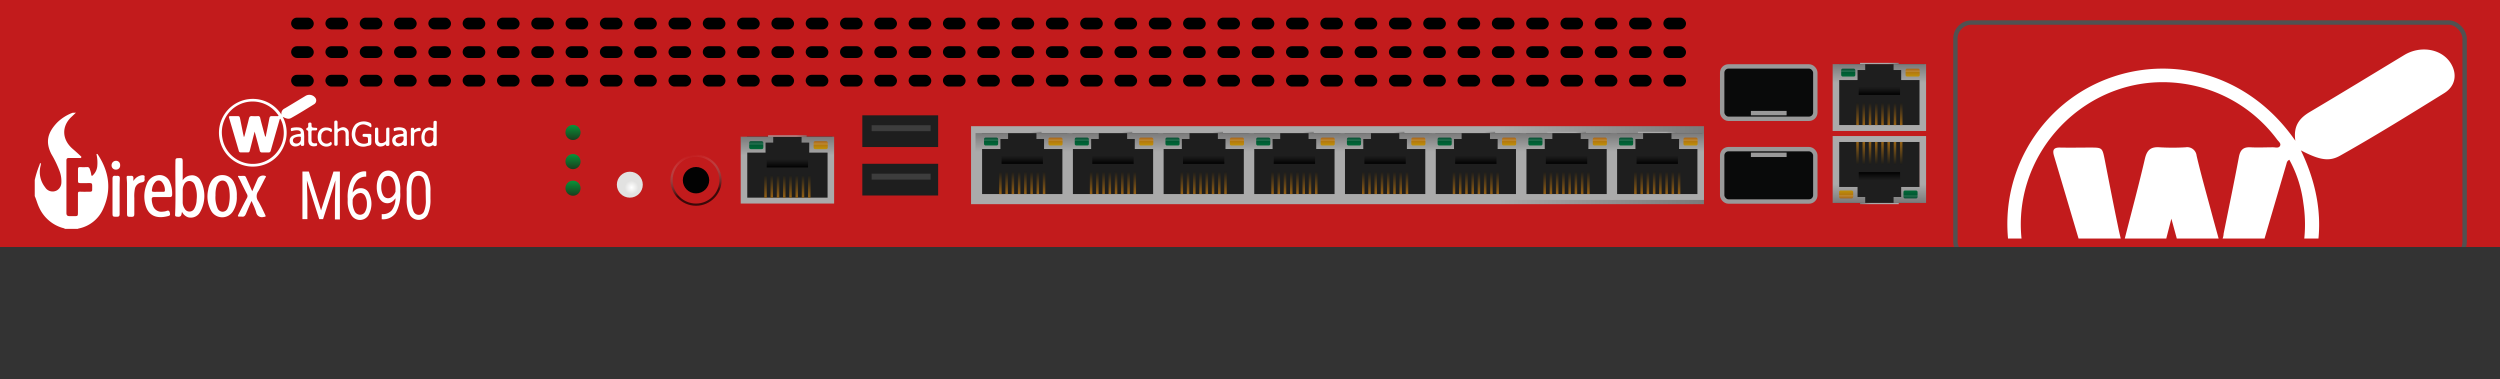 <svg xmlns="http://www.w3.org/2000/svg" xmlns:xlink="http://www.w3.org/1999/xlink" viewBox="0 0 568.41 86.27"><rect x="0" y="0" width="568.41" height="86.27" fill="#333333" stroke="none"/><defs><style>.cls-1,.cls-181,.cls-4{fill:none;}.cls-2{fill:#c21b1c;}.cls-3{clip-path:url(#clip-path);}.cls-4{stroke:#515151;}.cls-178,.cls-181,.cls-4{stroke-miterlimit:10;}.cls-5{fill:url(#linear-gradient);}.cls-6{fill:#1e1e1e;}.cls-7{fill:url(#linear-gradient-2);}.cls-8{fill:url(#linear-gradient-3);}.cls-9{fill:url(#linear-gradient-4);}.cls-10{fill:url(#linear-gradient-5);}.cls-11{fill:url(#linear-gradient-6);}.cls-12{fill:url(#linear-gradient-7);}.cls-13{fill:url(#linear-gradient-8);}.cls-14{fill:url(#linear-gradient-9);}.cls-15{fill:url(#linear-gradient-10);}.cls-16{fill:url(#linear-gradient-11);}.cls-17{fill:url(#linear-gradient-12);}.cls-18{fill:url(#linear-gradient-13);}.cls-109,.cls-111,.cls-127,.cls-129,.cls-142,.cls-144,.cls-157,.cls-159,.cls-172,.cls-174,.cls-19,.cls-21,.cls-34,.cls-36,.cls-49,.cls-51,.cls-64,.cls-66,.cls-79,.cls-81,.cls-94,.cls-96{opacity:0.2;}.cls-19{fill:url(#linear-gradient-14);}.cls-20{fill:url(#linear-gradient-15);}.cls-21{fill:url(#linear-gradient-16);}.cls-22{fill:url(#linear-gradient-17);}.cls-23{fill:url(#linear-gradient-18);}.cls-24{fill:url(#linear-gradient-19);}.cls-25{fill:url(#linear-gradient-20);}.cls-26{fill:url(#linear-gradient-21);}.cls-27{fill:url(#linear-gradient-22);}.cls-28{fill:url(#linear-gradient-23);}.cls-29{fill:url(#linear-gradient-24);}.cls-30{fill:url(#linear-gradient-25);}.cls-31{fill:url(#linear-gradient-26);}.cls-32{fill:url(#linear-gradient-27);}.cls-33{fill:url(#linear-gradient-28);}.cls-34{fill:url(#linear-gradient-29);}.cls-35{fill:url(#linear-gradient-30);}.cls-36{fill:url(#linear-gradient-31);}.cls-37{fill:url(#linear-gradient-32);}.cls-38{fill:url(#linear-gradient-33);}.cls-39{fill:url(#linear-gradient-34);}.cls-40{fill:url(#linear-gradient-35);}.cls-41{fill:url(#linear-gradient-36);}.cls-42{fill:url(#linear-gradient-37);}.cls-43{fill:url(#linear-gradient-38);}.cls-44{fill:url(#linear-gradient-39);}.cls-45{fill:url(#linear-gradient-40);}.cls-46{fill:url(#linear-gradient-41);}.cls-47{fill:url(#linear-gradient-42);}.cls-48{fill:url(#linear-gradient-43);}.cls-49{fill:url(#linear-gradient-44);}.cls-50{fill:url(#linear-gradient-45);}.cls-51{fill:url(#linear-gradient-46);}.cls-52{fill:url(#linear-gradient-47);}.cls-53{fill:url(#linear-gradient-48);}.cls-54{fill:url(#linear-gradient-49);}.cls-55{fill:url(#linear-gradient-50);}.cls-56{fill:url(#linear-gradient-51);}.cls-57{fill:url(#linear-gradient-52);}.cls-58{fill:url(#linear-gradient-53);}.cls-59{fill:url(#linear-gradient-54);}.cls-60{fill:url(#linear-gradient-55);}.cls-61{fill:url(#linear-gradient-56);}.cls-62{fill:url(#linear-gradient-57);}.cls-63{fill:url(#linear-gradient-58);}.cls-64{fill:url(#linear-gradient-59);}.cls-65{fill:url(#linear-gradient-60);}.cls-66{fill:url(#linear-gradient-61);}.cls-67{fill:url(#linear-gradient-62);}.cls-68{fill:url(#linear-gradient-63);}.cls-69{fill:url(#linear-gradient-64);}.cls-70{fill:url(#linear-gradient-65);}.cls-71{fill:url(#linear-gradient-66);}.cls-72{fill:url(#linear-gradient-67);}.cls-73{fill:url(#linear-gradient-68);}.cls-74{fill:url(#linear-gradient-69);}.cls-75{fill:url(#linear-gradient-70);}.cls-76{fill:url(#linear-gradient-71);}.cls-77{fill:url(#linear-gradient-72);}.cls-78{fill:url(#linear-gradient-73);}.cls-79{fill:url(#linear-gradient-74);}.cls-80{fill:url(#linear-gradient-75);}.cls-81{fill:url(#linear-gradient-76);}.cls-82{fill:url(#linear-gradient-77);}.cls-83{fill:url(#linear-gradient-78);}.cls-84{fill:url(#linear-gradient-79);}.cls-85{fill:url(#linear-gradient-80);}.cls-86{fill:url(#linear-gradient-81);}.cls-87{fill:url(#linear-gradient-82);}.cls-88{fill:url(#linear-gradient-83);}.cls-89{fill:url(#linear-gradient-84);}.cls-90{fill:url(#linear-gradient-85);}.cls-91{fill:url(#linear-gradient-86);}.cls-92{fill:url(#linear-gradient-87);}.cls-93{fill:url(#linear-gradient-88);}.cls-94{fill:url(#linear-gradient-89);}.cls-95{fill:url(#linear-gradient-90);}.cls-96{fill:url(#linear-gradient-91);}.cls-97{fill:url(#linear-gradient-92);}.cls-98{fill:url(#linear-gradient-93);}.cls-99{fill:url(#linear-gradient-94);}.cls-100{fill:url(#linear-gradient-95);}.cls-101{fill:url(#linear-gradient-96);}.cls-102{fill:url(#linear-gradient-97);}.cls-103{fill:url(#linear-gradient-98);}.cls-104{fill:url(#linear-gradient-99);}.cls-105{fill:url(#linear-gradient-100);}.cls-106{fill:url(#linear-gradient-101);}.cls-107{fill:url(#linear-gradient-102);}.cls-108{fill:url(#linear-gradient-103);}.cls-109{fill:url(#linear-gradient-104);}.cls-110{fill:url(#linear-gradient-105);}.cls-111{fill:url(#linear-gradient-106);}.cls-112{fill:url(#linear-gradient-107);}.cls-113{fill:url(#linear-gradient-108);}.cls-114{fill:url(#linear-gradient-109);}.cls-115{fill:url(#linear-gradient-110);}.cls-116{fill:url(#linear-gradient-111);}.cls-117{fill:url(#linear-gradient-112);}.cls-118{fill:url(#linear-gradient-113);}.cls-119{fill:url(#linear-gradient-114);}.cls-120{fill:url(#linear-gradient-115);}.cls-121{fill:url(#linear-gradient-116);}.cls-122{fill:url(#linear-gradient-117);}.cls-123{fill:url(#linear-gradient-118);}.cls-124{fill:url(#linear-gradient-119);}.cls-125{fill:url(#linear-gradient-120);}.cls-126{fill:url(#linear-gradient-121);}.cls-127{fill:url(#linear-gradient-122);}.cls-128{fill:url(#linear-gradient-123);}.cls-129{fill:url(#linear-gradient-124);}.cls-130{fill:url(#linear-gradient-125);}.cls-131{fill:url(#linear-gradient-126);}.cls-132{fill:url(#linear-gradient-127);}.cls-133{fill:url(#linear-gradient-128);}.cls-134{fill:url(#linear-gradient-129);}.cls-135{fill:url(#linear-gradient-130);}.cls-136{fill:url(#linear-gradient-131);}.cls-137{fill:url(#linear-gradient-132);}.cls-138{fill:url(#linear-gradient-133);}.cls-139{fill:url(#linear-gradient-134);}.cls-140{fill:url(#linear-gradient-135);}.cls-141{fill:url(#linear-gradient-136);}.cls-142{fill:url(#linear-gradient-137);}.cls-143{fill:url(#linear-gradient-138);}.cls-144{fill:url(#linear-gradient-139);}.cls-145{fill:url(#linear-gradient-140);}.cls-146{fill:url(#linear-gradient-141);}.cls-147{fill:url(#linear-gradient-142);}.cls-148{fill:url(#linear-gradient-143);}.cls-149{fill:url(#linear-gradient-144);}.cls-150{fill:url(#linear-gradient-145);}.cls-151{fill:url(#linear-gradient-146);}.cls-152{fill:url(#linear-gradient-147);}.cls-153{fill:url(#linear-gradient-148);}.cls-154{fill:url(#linear-gradient-149);}.cls-155{fill:url(#linear-gradient-150);}.cls-156{fill:url(#linear-gradient-151);}.cls-157{fill:url(#linear-gradient-152);}.cls-158{fill:url(#linear-gradient-153);}.cls-159{fill:url(#linear-gradient-154);}.cls-160{fill:url(#linear-gradient-155);}.cls-161{fill:url(#linear-gradient-156);}.cls-162{fill:url(#linear-gradient-157);}.cls-163{fill:url(#linear-gradient-158);}.cls-164{fill:url(#linear-gradient-159);}.cls-165{fill:url(#linear-gradient-160);}.cls-166{fill:url(#linear-gradient-161);}.cls-167{fill:url(#linear-gradient-162);}.cls-168{fill:url(#linear-gradient-163);}.cls-169{fill:url(#linear-gradient-164);}.cls-170{fill:url(#linear-gradient-165);}.cls-171{fill:url(#linear-gradient-166);}.cls-172{fill:url(#linear-gradient-167);}.cls-173{fill:url(#linear-gradient-168);}.cls-174{fill:url(#linear-gradient-169);}.cls-175{fill:#fff;}.cls-176{clip-path:url(#clip-path-2);}.cls-177{fill:#3d3d3d;}.cls-178{fill:#090a0a;stroke:#999;}.cls-179{fill:#e2e2e1;}.cls-180{fill:url(#radial-gradient);}.cls-181{stroke-width:0.5px;opacity:0.7;stroke:url(#linear-gradient-170);}.cls-182{fill:#020202;}</style><clipPath id="clip-path"><rect class="cls-1" x="442.59" y="3.12" width="120.44" height="53.04"/></clipPath><linearGradient id="linear-gradient" x1="220.78" y1="37.56" x2="387.42" y2="37.56" gradientUnits="userSpaceOnUse"><stop offset="0" stop-color="#aaa"/><stop offset="0.72" stop-color="#aaa"/><stop offset="1" stop-color="#7a7a7a"/></linearGradient><linearGradient id="linear-gradient-2" x1="-908.24" y1="1313.38" x2="-908.24" y2="1298.18" gradientTransform="translate(1087.27 -1267.1)" xlink:href="#linear-gradient"/><linearGradient id="linear-gradient-3" x1="-912.63" y1="1298.04" x2="-903.85" y2="1298.04" gradientTransform="translate(1087.27 -1267.1)" xlink:href="#linear-gradient"/><linearGradient id="linear-gradient-4" x1="-913.21" y1="1312.04" x2="-913.21" y2="1306.96" gradientTransform="translate(1087.27 -1267.1)" gradientUnits="userSpaceOnUse"><stop offset="0" stop-color="#946014"/><stop offset="1" stop-color="#1d1d1b"/></linearGradient><linearGradient id="linear-gradient-5" x1="-911.79" y1="1312.04" x2="-911.79" y2="1306.96" xlink:href="#linear-gradient-4"/><linearGradient id="linear-gradient-6" x1="-910.37" y1="1312.04" x2="-910.37" y2="1306.96" xlink:href="#linear-gradient-4"/><linearGradient id="linear-gradient-7" x1="-908.95" y1="1312.04" x2="-908.95" y2="1306.96" xlink:href="#linear-gradient-4"/><linearGradient id="linear-gradient-8" x1="-907.53" y1="1312.04" x2="-907.53" y2="1306.96" xlink:href="#linear-gradient-4"/><linearGradient id="linear-gradient-9" x1="-906.11" y1="1312.04" x2="-906.11" y2="1306.96" xlink:href="#linear-gradient-4"/><linearGradient id="linear-gradient-10" x1="-904.69" y1="1312.04" x2="-904.69" y2="1306.96" xlink:href="#linear-gradient-4"/><linearGradient id="linear-gradient-11" x1="-903.28" y1="1312.04" x2="-903.28" y2="1306.96" xlink:href="#linear-gradient-4"/><linearGradient id="linear-gradient-12" x1="-908.24" y1="1305.17" x2="-908.24" y2="1303.25" gradientTransform="translate(1087.27 -1267.1)" gradientUnits="userSpaceOnUse"><stop offset="0"/><stop offset="1" stop-color="#090909" stop-opacity="0"/></linearGradient><linearGradient id="linear-gradient-13" x1="-915.32" y1="1301" x2="-915.32" y2="1299.21" gradientTransform="translate(1087.27 -1267.1)" gradientUnits="userSpaceOnUse"><stop offset="0" stop-color="#006937"/><stop offset="1" stop-color="#004c2e"/></linearGradient><linearGradient id="linear-gradient-14" x1="-915.32" y1="1300.08" x2="-915.32" y2="1299.21" gradientTransform="translate(1087.27 -1267.1)" gradientUnits="userSpaceOnUse"><stop offset="0" stop-color="#fff"/><stop offset="0.01" stop-color="#fff"/><stop offset="1" stop-color="#fff" stop-opacity="0"/></linearGradient><linearGradient id="linear-gradient-15" x1="-900.68" y1="1301" x2="-900.68" y2="1299.21" gradientTransform="translate(1087.27 -1267.1)" gradientUnits="userSpaceOnUse"><stop offset="0" stop-color="#bf910a"/><stop offset="1" stop-color="#a86212"/></linearGradient><linearGradient id="linear-gradient-16" x1="-900.68" y1="1300.08" x2="-900.68" y2="1299.21" xlink:href="#linear-gradient-14"/><linearGradient id="linear-gradient-17" x1="-991.7" y1="1314.04" x2="-991.7" y2="1298.84" gradientTransform="translate(1306.63 -1268.58)" xlink:href="#linear-gradient"/><linearGradient id="linear-gradient-18" x1="-996.09" y1="1298.7" x2="-987.31" y2="1298.7" gradientTransform="translate(1306.63 -1268.58)" xlink:href="#linear-gradient"/><linearGradient id="linear-gradient-19" x1="-996.67" y1="1312.7" x2="-996.67" y2="1307.62" gradientTransform="translate(1306.63 -1268.58)" xlink:href="#linear-gradient-4"/><linearGradient id="linear-gradient-20" x1="-995.25" y1="1312.7" x2="-995.25" y2="1307.62" gradientTransform="translate(1306.63 -1268.58)" xlink:href="#linear-gradient-4"/><linearGradient id="linear-gradient-21" x1="-993.83" y1="1312.7" x2="-993.83" y2="1307.62" gradientTransform="translate(1306.63 -1268.58)" xlink:href="#linear-gradient-4"/><linearGradient id="linear-gradient-22" x1="-992.41" y1="1312.7" x2="-992.41" y2="1307.62" gradientTransform="translate(1306.63 -1268.58)" xlink:href="#linear-gradient-4"/><linearGradient id="linear-gradient-23" x1="-990.99" y1="1312.7" x2="-990.99" y2="1307.62" gradientTransform="translate(1306.63 -1268.58)" xlink:href="#linear-gradient-4"/><linearGradient id="linear-gradient-24" x1="-989.57" y1="1312.7" x2="-989.57" y2="1307.62" gradientTransform="translate(1306.63 -1268.58)" xlink:href="#linear-gradient-4"/><linearGradient id="linear-gradient-25" x1="-988.15" y1="1312.7" x2="-988.15" y2="1307.62" gradientTransform="translate(1306.63 -1268.58)" xlink:href="#linear-gradient-4"/><linearGradient id="linear-gradient-26" x1="-986.74" y1="1312.7" x2="-986.74" y2="1307.62" gradientTransform="translate(1306.63 -1268.58)" xlink:href="#linear-gradient-4"/><linearGradient id="linear-gradient-27" x1="-991.7" y1="1305.83" x2="-991.7" y2="1303.92" gradientTransform="translate(1306.63 -1268.58)" xlink:href="#linear-gradient-12"/><linearGradient id="linear-gradient-28" x1="-998.78" y1="1301.66" x2="-998.78" y2="1299.87" gradientTransform="translate(1306.63 -1268.58)" xlink:href="#linear-gradient-13"/><linearGradient id="linear-gradient-29" x1="-998.78" y1="1300.74" x2="-998.78" y2="1299.87" gradientTransform="translate(1306.63 -1268.58)" xlink:href="#linear-gradient-14"/><linearGradient id="linear-gradient-30" x1="-984.14" y1="1301.66" x2="-984.14" y2="1299.87" gradientTransform="translate(1306.63 -1268.58)" xlink:href="#linear-gradient-15"/><linearGradient id="linear-gradient-31" x1="-984.14" y1="1300.74" x2="-984.14" y2="1299.87" gradientTransform="translate(1306.63 -1268.58)" xlink:href="#linear-gradient-14"/><linearGradient id="linear-gradient-32" x1="-1012.33" y1="1314.04" x2="-1012.33" y2="1298.84" gradientTransform="translate(1306.63 -1268.58)" xlink:href="#linear-gradient"/><linearGradient id="linear-gradient-33" x1="-1016.72" y1="1298.7" x2="-1007.94" y2="1298.7" gradientTransform="translate(1306.63 -1268.58)" xlink:href="#linear-gradient"/><linearGradient id="linear-gradient-34" x1="-1017.29" y1="1312.7" x2="-1017.29" y2="1307.62" gradientTransform="translate(1306.63 -1268.58)" xlink:href="#linear-gradient-4"/><linearGradient id="linear-gradient-35" x1="-1015.88" y1="1312.7" x2="-1015.88" y2="1307.62" gradientTransform="translate(1306.63 -1268.58)" xlink:href="#linear-gradient-4"/><linearGradient id="linear-gradient-36" x1="-1014.46" y1="1312.7" x2="-1014.46" y2="1307.62" gradientTransform="translate(1306.63 -1268.58)" xlink:href="#linear-gradient-4"/><linearGradient id="linear-gradient-37" x1="-1013.04" y1="1312.7" x2="-1013.04" y2="1307.62" gradientTransform="translate(1306.63 -1268.58)" xlink:href="#linear-gradient-4"/><linearGradient id="linear-gradient-38" x1="-1011.62" y1="1312.7" x2="-1011.62" y2="1307.62" gradientTransform="translate(1306.63 -1268.58)" xlink:href="#linear-gradient-4"/><linearGradient id="linear-gradient-39" x1="-1010.2" y1="1312.7" x2="-1010.2" y2="1307.62" gradientTransform="translate(1306.63 -1268.58)" xlink:href="#linear-gradient-4"/><linearGradient id="linear-gradient-40" x1="-1008.78" y1="1312.7" x2="-1008.78" y2="1307.62" gradientTransform="translate(1306.63 -1268.58)" xlink:href="#linear-gradient-4"/><linearGradient id="linear-gradient-41" x1="-1007.36" y1="1312.7" x2="-1007.36" y2="1307.62" gradientTransform="translate(1306.63 -1268.58)" xlink:href="#linear-gradient-4"/><linearGradient id="linear-gradient-42" x1="-1012.33" y1="1305.83" x2="-1012.33" y2="1303.92" gradientTransform="translate(1306.63 -1268.58)" xlink:href="#linear-gradient-12"/><linearGradient id="linear-gradient-43" x1="-1019.41" y1="1301.66" x2="-1019.41" y2="1299.87" gradientTransform="translate(1306.63 -1268.58)" xlink:href="#linear-gradient-13"/><linearGradient id="linear-gradient-44" x1="-1019.41" y1="1300.74" x2="-1019.41" y2="1299.87" gradientTransform="translate(1306.63 -1268.58)" xlink:href="#linear-gradient-14"/><linearGradient id="linear-gradient-45" x1="-1004.76" y1="1301.66" x2="-1004.76" y2="1299.87" gradientTransform="translate(1306.63 -1268.58)" xlink:href="#linear-gradient-15"/><linearGradient id="linear-gradient-46" x1="-1004.76" y1="1300.74" x2="-1004.76" y2="1299.87" gradientTransform="translate(1306.63 -1268.58)" xlink:href="#linear-gradient-14"/><linearGradient id="linear-gradient-47" x1="-1032.95" y1="1314.04" x2="-1032.95" y2="1298.84" gradientTransform="translate(1306.63 -1268.58)" xlink:href="#linear-gradient"/><linearGradient id="linear-gradient-48" x1="-1037.34" y1="1298.7" x2="-1028.56" y2="1298.7" gradientTransform="translate(1306.63 -1268.58)" xlink:href="#linear-gradient"/><linearGradient id="linear-gradient-49" x1="-1037.92" y1="1312.7" x2="-1037.92" y2="1307.62" gradientTransform="translate(1306.63 -1268.58)" xlink:href="#linear-gradient-4"/><linearGradient id="linear-gradient-50" x1="-1036.5" y1="1312.7" x2="-1036.5" y2="1307.62" gradientTransform="translate(1306.63 -1268.58)" xlink:href="#linear-gradient-4"/><linearGradient id="linear-gradient-51" x1="-1035.08" y1="1312.7" x2="-1035.08" y2="1307.62" gradientTransform="translate(1306.63 -1268.58)" xlink:href="#linear-gradient-4"/><linearGradient id="linear-gradient-52" x1="-1033.66" y1="1312.7" x2="-1033.66" y2="1307.62" gradientTransform="translate(1306.63 -1268.58)" xlink:href="#linear-gradient-4"/><linearGradient id="linear-gradient-53" x1="-1032.24" y1="1312.7" x2="-1032.24" y2="1307.62" gradientTransform="translate(1306.63 -1268.58)" xlink:href="#linear-gradient-4"/><linearGradient id="linear-gradient-54" x1="-1030.82" y1="1312.7" x2="-1030.82" y2="1307.62" gradientTransform="translate(1306.63 -1268.58)" xlink:href="#linear-gradient-4"/><linearGradient id="linear-gradient-55" x1="-1029.41" y1="1312.7" x2="-1029.41" y2="1307.62" gradientTransform="translate(1306.63 -1268.58)" xlink:href="#linear-gradient-4"/><linearGradient id="linear-gradient-56" x1="-1027.99" y1="1312.7" x2="-1027.99" y2="1307.62" gradientTransform="translate(1306.63 -1268.58)" xlink:href="#linear-gradient-4"/><linearGradient id="linear-gradient-57" x1="-1032.95" y1="1305.83" x2="-1032.95" y2="1303.92" gradientTransform="translate(1306.63 -1268.58)" xlink:href="#linear-gradient-12"/><linearGradient id="linear-gradient-58" x1="-1040.04" y1="1301.66" x2="-1040.04" y2="1299.87" gradientTransform="translate(1306.63 -1268.58)" xlink:href="#linear-gradient-13"/><linearGradient id="linear-gradient-59" x1="-1040.04" y1="1300.74" x2="-1040.04" y2="1299.87" gradientTransform="translate(1306.63 -1268.58)" xlink:href="#linear-gradient-14"/><linearGradient id="linear-gradient-60" x1="-1025.39" y1="1301.66" x2="-1025.39" y2="1299.87" gradientTransform="translate(1306.63 -1268.58)" xlink:href="#linear-gradient-15"/><linearGradient id="linear-gradient-61" x1="-1025.39" y1="1300.74" x2="-1025.39" y2="1299.87" gradientTransform="translate(1306.63 -1268.58)" xlink:href="#linear-gradient-14"/><linearGradient id="linear-gradient-62" x1="-1053.58" y1="1314.04" x2="-1053.58" y2="1298.84" gradientTransform="translate(1306.63 -1268.58)" xlink:href="#linear-gradient"/><linearGradient id="linear-gradient-63" x1="-1057.97" y1="1298.7" x2="-1049.19" y2="1298.7" gradientTransform="translate(1306.63 -1268.58)" xlink:href="#linear-gradient"/><linearGradient id="linear-gradient-64" x1="-1058.55" y1="1312.7" x2="-1058.55" y2="1307.62" gradientTransform="translate(1306.63 -1268.58)" xlink:href="#linear-gradient-4"/><linearGradient id="linear-gradient-65" x1="-1057.13" y1="1312.7" x2="-1057.13" y2="1307.62" gradientTransform="translate(1306.63 -1268.58)" xlink:href="#linear-gradient-4"/><linearGradient id="linear-gradient-66" x1="-1055.71" y1="1312.7" x2="-1055.71" y2="1307.62" gradientTransform="translate(1306.63 -1268.58)" xlink:href="#linear-gradient-4"/><linearGradient id="linear-gradient-67" x1="-1054.29" y1="1312.7" x2="-1054.29" y2="1307.62" gradientTransform="translate(1306.63 -1268.58)" xlink:href="#linear-gradient-4"/><linearGradient id="linear-gradient-68" x1="-1052.87" y1="1312.7" x2="-1052.87" y2="1307.62" gradientTransform="translate(1306.63 -1268.58)" xlink:href="#linear-gradient-4"/><linearGradient id="linear-gradient-69" x1="-1051.45" y1="1312.7" x2="-1051.45" y2="1307.62" gradientTransform="translate(1306.63 -1268.58)" xlink:href="#linear-gradient-4"/><linearGradient id="linear-gradient-70" x1="-1050.03" y1="1312.7" x2="-1050.03" y2="1307.62" gradientTransform="translate(1306.63 -1268.58)" xlink:href="#linear-gradient-4"/><linearGradient id="linear-gradient-71" x1="-1048.61" y1="1312.7" x2="-1048.61" y2="1307.62" gradientTransform="translate(1306.63 -1268.58)" xlink:href="#linear-gradient-4"/><linearGradient id="linear-gradient-72" x1="-1053.58" y1="1305.83" x2="-1053.58" y2="1303.92" gradientTransform="translate(1306.63 -1268.58)" xlink:href="#linear-gradient-12"/><linearGradient id="linear-gradient-73" x1="-1060.66" y1="1301.66" x2="-1060.66" y2="1299.87" gradientTransform="translate(1306.63 -1268.58)" xlink:href="#linear-gradient-13"/><linearGradient id="linear-gradient-74" x1="-1060.66" y1="1300.74" x2="-1060.66" y2="1299.87" gradientTransform="translate(1306.63 -1268.58)" xlink:href="#linear-gradient-14"/><linearGradient id="linear-gradient-75" x1="-1046.01" y1="1301.66" x2="-1046.01" y2="1299.87" gradientTransform="translate(1306.63 -1268.58)" xlink:href="#linear-gradient-15"/><linearGradient id="linear-gradient-76" x1="-1046.01" y1="1300.74" x2="-1046.01" y2="1299.87" gradientTransform="translate(1306.63 -1268.58)" xlink:href="#linear-gradient-14"/><linearGradient id="linear-gradient-77" x1="-1074.21" y1="1314.04" x2="-1074.21" y2="1298.84" gradientTransform="translate(1306.63 -1268.58)" xlink:href="#linear-gradient"/><linearGradient id="linear-gradient-78" x1="-1078.6" y1="1298.7" x2="-1069.81" y2="1298.7" gradientTransform="translate(1306.63 -1268.58)" xlink:href="#linear-gradient"/><linearGradient id="linear-gradient-79" x1="-1079.17" y1="1312.7" x2="-1079.17" y2="1307.62" gradientTransform="translate(1306.63 -1268.58)" xlink:href="#linear-gradient-4"/><linearGradient id="linear-gradient-80" x1="-1077.75" y1="1312.7" x2="-1077.75" y2="1307.62" gradientTransform="translate(1306.63 -1268.58)" xlink:href="#linear-gradient-4"/><linearGradient id="linear-gradient-81" x1="-1076.33" y1="1312.7" x2="-1076.33" y2="1307.62" gradientTransform="translate(1306.63 -1268.58)" xlink:href="#linear-gradient-4"/><linearGradient id="linear-gradient-82" x1="-1074.91" y1="1312.7" x2="-1074.91" y2="1307.62" gradientTransform="translate(1306.63 -1268.58)" xlink:href="#linear-gradient-4"/><linearGradient id="linear-gradient-83" x1="-1073.5" y1="1312.7" x2="-1073.5" y2="1307.62" gradientTransform="translate(1306.63 -1268.58)" xlink:href="#linear-gradient-4"/><linearGradient id="linear-gradient-84" x1="-1072.08" y1="1312.7" x2="-1072.08" y2="1307.62" gradientTransform="translate(1306.63 -1268.58)" xlink:href="#linear-gradient-4"/><linearGradient id="linear-gradient-85" x1="-1070.66" y1="1312.7" x2="-1070.66" y2="1307.62" gradientTransform="translate(1306.63 -1268.58)" xlink:href="#linear-gradient-4"/><linearGradient id="linear-gradient-86" x1="-1069.24" y1="1312.7" x2="-1069.24" y2="1307.62" gradientTransform="translate(1306.63 -1268.58)" xlink:href="#linear-gradient-4"/><linearGradient id="linear-gradient-87" x1="-1074.21" y1="1305.83" x2="-1074.21" y2="1303.92" gradientTransform="translate(1306.63 -1268.58)" xlink:href="#linear-gradient-12"/><linearGradient id="linear-gradient-88" x1="-1081.29" y1="1301.66" x2="-1081.29" y2="1299.87" gradientTransform="translate(1306.63 -1268.58)" xlink:href="#linear-gradient-13"/><linearGradient id="linear-gradient-89" x1="-1081.29" y1="1300.74" x2="-1081.29" y2="1299.87" gradientTransform="translate(1306.63 -1268.58)" xlink:href="#linear-gradient-14"/><linearGradient id="linear-gradient-90" x1="-1066.64" y1="1301.66" x2="-1066.64" y2="1299.87" gradientTransform="translate(1306.63 -1268.58)" xlink:href="#linear-gradient-15"/><linearGradient id="linear-gradient-91" x1="-1066.64" y1="1300.74" x2="-1066.64" y2="1299.87" gradientTransform="translate(1306.63 -1268.58)" xlink:href="#linear-gradient-14"/><linearGradient id="linear-gradient-92" x1="332.26" y1="29.78" x2="332.26" y2="14.58" gradientTransform="translate(95.04 0)" xlink:href="#linear-gradient"/><linearGradient id="linear-gradient-93" x1="327.87" y1="14.43" x2="336.65" y2="14.43" gradientTransform="translate(95.04 0)" xlink:href="#linear-gradient"/><linearGradient id="linear-gradient-94" x1="327.3" y1="28.43" x2="327.3" y2="23.36" gradientTransform="translate(95.04 0)" xlink:href="#linear-gradient-4"/><linearGradient id="linear-gradient-95" x1="328.72" y1="28.43" x2="328.72" y2="23.36" gradientTransform="translate(95.04 0)" xlink:href="#linear-gradient-4"/><linearGradient id="linear-gradient-96" x1="330.13" y1="28.43" x2="330.13" y2="23.36" gradientTransform="translate(95.04 0)" xlink:href="#linear-gradient-4"/><linearGradient id="linear-gradient-97" x1="331.55" y1="28.43" x2="331.55" y2="23.36" gradientTransform="translate(95.04 0)" xlink:href="#linear-gradient-4"/><linearGradient id="linear-gradient-98" x1="332.97" y1="28.43" x2="332.97" y2="23.36" gradientTransform="translate(95.04 0)" xlink:href="#linear-gradient-4"/><linearGradient id="linear-gradient-99" x1="334.39" y1="28.43" x2="334.39" y2="23.36" gradientTransform="translate(95.04 0)" xlink:href="#linear-gradient-4"/><linearGradient id="linear-gradient-100" x1="335.81" y1="28.43" x2="335.81" y2="23.36" gradientTransform="translate(95.04 0)" xlink:href="#linear-gradient-4"/><linearGradient id="linear-gradient-101" x1="337.23" y1="28.43" x2="337.23" y2="23.36" gradientTransform="translate(95.04 0)" xlink:href="#linear-gradient-4"/><linearGradient id="linear-gradient-102" x1="332.26" y1="21.57" x2="332.26" y2="19.65" gradientTransform="translate(95.04 0)" xlink:href="#linear-gradient-12"/><linearGradient id="linear-gradient-103" x1="325.18" y1="17.4" x2="325.18" y2="15.61" gradientTransform="translate(95.04 0)" xlink:href="#linear-gradient-13"/><linearGradient id="linear-gradient-104" x1="325.18" y1="16.48" x2="325.18" y2="15.61" gradientTransform="translate(95.04 0)" xlink:href="#linear-gradient-14"/><linearGradient id="linear-gradient-105" x1="339.83" y1="17.4" x2="339.83" y2="15.61" gradientTransform="translate(95.04 0)" xlink:href="#linear-gradient-15"/><linearGradient id="linear-gradient-106" x1="339.83" y1="16.48" x2="339.83" y2="15.61" gradientTransform="translate(95.04 0)" xlink:href="#linear-gradient-14"/><linearGradient id="linear-gradient-107" x1="130.28" y1="31.84" x2="130.28" y2="28.41" gradientUnits="userSpaceOnUse"><stop offset="0.01" stop-color="#1a3e1e"/><stop offset="1" stop-color="#089439"/></linearGradient><linearGradient id="linear-gradient-108" x1="130.28" y1="38.46" x2="130.28" y2="35.02" xlink:href="#linear-gradient-107"/><linearGradient id="linear-gradient-109" x1="130.28" y1="44.51" x2="130.28" y2="41.08" xlink:href="#linear-gradient-107"/><linearGradient id="linear-gradient-110" x1="-1074.31" y1="1263.22" x2="-1074.31" y2="1248.02" gradientTransform="translate(-647.01 1294.16) rotate(180)" xlink:href="#linear-gradient"/><linearGradient id="linear-gradient-111" x1="-1078.7" y1="1247.88" x2="-1069.92" y2="1247.88" gradientTransform="translate(1501.61 -1201.59)" xlink:href="#linear-gradient"/><linearGradient id="linear-gradient-112" x1="-1079.28" y1="1261.88" x2="-1079.28" y2="1256.8" gradientTransform="translate(1511.55 -1224.52)" xlink:href="#linear-gradient-4"/><linearGradient id="linear-gradient-113" x1="-1077.86" y1="1261.88" x2="-1077.86" y2="1256.8" gradientTransform="translate(1508.71 -1224.52)" xlink:href="#linear-gradient-4"/><linearGradient id="linear-gradient-114" x1="-1076.44" y1="1261.88" x2="-1076.44" y2="1256.8" gradientTransform="translate(1505.87 -1224.52)" xlink:href="#linear-gradient-4"/><linearGradient id="linear-gradient-115" x1="-1075.02" y1="1261.88" x2="-1075.02" y2="1256.8" gradientTransform="translate(1503.03 -1224.52)" xlink:href="#linear-gradient-4"/><linearGradient id="linear-gradient-116" x1="-1073.6" y1="1261.88" x2="-1073.6" y2="1256.8" gradientTransform="translate(1500.19 -1224.52)" xlink:href="#linear-gradient-4"/><linearGradient id="linear-gradient-117" x1="-1072.18" y1="1261.88" x2="-1072.18" y2="1256.8" gradientTransform="translate(1497.36 -1224.52)" xlink:href="#linear-gradient-4"/><linearGradient id="linear-gradient-118" x1="-1070.76" y1="1261.88" x2="-1070.76" y2="1256.8" gradientTransform="translate(1494.52 -1224.52)" xlink:href="#linear-gradient-4"/><linearGradient id="linear-gradient-119" x1="-1069.34" y1="1261.88" x2="-1069.34" y2="1256.8" gradientTransform="translate(1491.68 -1224.52)" xlink:href="#linear-gradient-4"/><linearGradient id="linear-gradient-120" x1="-1074.31" y1="1255.01" x2="-1074.31" y2="1253.1" gradientTransform="translate(1501.61 -1213.95)" xlink:href="#linear-gradient-12"/><linearGradient id="linear-gradient-121" x1="-1081.39" y1="1250.84" x2="-1081.39" y2="1249.05" gradientTransform="translate(1515.78 -1205.73)" xlink:href="#linear-gradient-13"/><linearGradient id="linear-gradient-122" x1="-1081.39" y1="1249.92" x2="-1081.39" y2="1249.05" gradientTransform="translate(-647.01 1294.16) rotate(180)" xlink:href="#linear-gradient-14"/><linearGradient id="linear-gradient-123" x1="-1066.74" y1="1250.84" x2="-1066.74" y2="1249.05" gradientTransform="translate(1486.48 -1205.73)" xlink:href="#linear-gradient-15"/><linearGradient id="linear-gradient-124" x1="-1066.74" y1="1249.92" x2="-1066.74" y2="1249.05" gradientTransform="translate(-647.01 1294.16) rotate(180)" xlink:href="#linear-gradient-14"/><linearGradient id="linear-gradient-125" x1="-971.08" y1="1314.04" x2="-971.08" y2="1298.84" gradientTransform="translate(1306.63 -1268.58)" xlink:href="#linear-gradient"/><linearGradient id="linear-gradient-126" x1="-975.47" y1="1298.7" x2="-966.69" y2="1298.7" gradientTransform="translate(1306.63 -1268.58)" xlink:href="#linear-gradient"/><linearGradient id="linear-gradient-127" x1="-976.04" y1="1312.7" x2="-976.04" y2="1307.62" gradientTransform="translate(1306.63 -1268.58)" xlink:href="#linear-gradient-4"/><linearGradient id="linear-gradient-128" x1="-974.62" y1="1312.7" x2="-974.62" y2="1307.62" gradientTransform="translate(1306.63 -1268.58)" xlink:href="#linear-gradient-4"/><linearGradient id="linear-gradient-129" x1="-973.2" y1="1312.7" x2="-973.2" y2="1307.62" gradientTransform="translate(1306.63 -1268.58)" xlink:href="#linear-gradient-4"/><linearGradient id="linear-gradient-130" x1="-971.79" y1="1312.7" x2="-971.79" y2="1307.62" gradientTransform="translate(1306.63 -1268.58)" xlink:href="#linear-gradient-4"/><linearGradient id="linear-gradient-131" x1="-970.37" y1="1312.7" x2="-970.37" y2="1307.62" gradientTransform="translate(1306.63 -1268.58)" xlink:href="#linear-gradient-4"/><linearGradient id="linear-gradient-132" x1="-968.95" y1="1312.7" x2="-968.95" y2="1307.62" gradientTransform="translate(1306.63 -1268.58)" xlink:href="#linear-gradient-4"/><linearGradient id="linear-gradient-133" x1="-967.53" y1="1312.7" x2="-967.53" y2="1307.62" gradientTransform="translate(1306.63 -1268.58)" xlink:href="#linear-gradient-4"/><linearGradient id="linear-gradient-134" x1="-966.11" y1="1312.7" x2="-966.11" y2="1307.62" gradientTransform="translate(1306.63 -1268.58)" xlink:href="#linear-gradient-4"/><linearGradient id="linear-gradient-135" x1="-971.08" y1="1305.83" x2="-971.08" y2="1303.92" gradientTransform="translate(1306.63 -1268.58)" xlink:href="#linear-gradient-12"/><linearGradient id="linear-gradient-136" x1="-978.16" y1="1301.66" x2="-978.16" y2="1299.87" gradientTransform="translate(1306.63 -1268.58)" xlink:href="#linear-gradient-13"/><linearGradient id="linear-gradient-137" x1="-978.16" y1="1300.74" x2="-978.16" y2="1299.87" gradientTransform="translate(1306.63 -1268.58)" xlink:href="#linear-gradient-14"/><linearGradient id="linear-gradient-138" x1="-963.51" y1="1301.66" x2="-963.51" y2="1299.87" gradientTransform="translate(1306.63 -1268.58)" xlink:href="#linear-gradient-15"/><linearGradient id="linear-gradient-139" x1="-963.51" y1="1300.74" x2="-963.51" y2="1299.87" gradientTransform="translate(1306.63 -1268.58)" xlink:href="#linear-gradient-14"/><linearGradient id="linear-gradient-140" x1="-950.45" y1="1314.04" x2="-950.45" y2="1298.84" gradientTransform="translate(1306.63 -1268.58)" xlink:href="#linear-gradient"/><linearGradient id="linear-gradient-141" x1="-954.84" y1="1298.7" x2="-946.06" y2="1298.7" gradientTransform="translate(1306.63 -1268.58)" xlink:href="#linear-gradient"/><linearGradient id="linear-gradient-142" x1="-955.42" y1="1312.7" x2="-955.42" y2="1307.62" gradientTransform="translate(1306.63 -1268.58)" xlink:href="#linear-gradient-4"/><linearGradient id="linear-gradient-143" x1="-954" y1="1312.7" x2="-954" y2="1307.62" gradientTransform="translate(1306.63 -1268.58)" xlink:href="#linear-gradient-4"/><linearGradient id="linear-gradient-144" x1="-952.58" y1="1312.7" x2="-952.58" y2="1307.62" gradientTransform="translate(1306.63 -1268.58)" xlink:href="#linear-gradient-4"/><linearGradient id="linear-gradient-145" x1="-951.16" y1="1312.7" x2="-951.16" y2="1307.62" gradientTransform="translate(1306.63 -1268.58)" xlink:href="#linear-gradient-4"/><linearGradient id="linear-gradient-146" x1="-949.74" y1="1312.7" x2="-949.74" y2="1307.62" gradientTransform="translate(1306.63 -1268.58)" xlink:href="#linear-gradient-4"/><linearGradient id="linear-gradient-147" x1="-948.32" y1="1312.7" x2="-948.32" y2="1307.62" gradientTransform="translate(1306.63 -1268.58)" xlink:href="#linear-gradient-4"/><linearGradient id="linear-gradient-148" x1="-946.9" y1="1312.7" x2="-946.9" y2="1307.62" gradientTransform="translate(1306.63 -1268.58)" xlink:href="#linear-gradient-4"/><linearGradient id="linear-gradient-149" x1="-945.48" y1="1312.7" x2="-945.48" y2="1307.62" gradientTransform="translate(1306.63 -1268.58)" xlink:href="#linear-gradient-4"/><linearGradient id="linear-gradient-150" x1="-950.45" y1="1305.83" x2="-950.45" y2="1303.92" gradientTransform="translate(1306.63 -1268.58)" xlink:href="#linear-gradient-12"/><linearGradient id="linear-gradient-151" x1="-957.53" y1="1301.66" x2="-957.53" y2="1299.87" gradientTransform="translate(1306.63 -1268.58)" xlink:href="#linear-gradient-13"/><linearGradient id="linear-gradient-152" x1="-957.53" y1="1300.74" x2="-957.53" y2="1299.87" gradientTransform="translate(1306.63 -1268.58)" xlink:href="#linear-gradient-14"/><linearGradient id="linear-gradient-153" x1="-942.88" y1="1301.66" x2="-942.88" y2="1299.87" gradientTransform="translate(1306.63 -1268.58)" xlink:href="#linear-gradient-15"/><linearGradient id="linear-gradient-154" x1="-942.88" y1="1300.74" x2="-942.88" y2="1299.87" gradientTransform="translate(1306.63 -1268.58)" xlink:href="#linear-gradient-14"/><linearGradient id="linear-gradient-155" x1="-929.82" y1="1314.04" x2="-929.82" y2="1298.84" gradientTransform="translate(1306.63 -1268.58)" xlink:href="#linear-gradient"/><linearGradient id="linear-gradient-156" x1="-934.21" y1="1298.7" x2="-925.43" y2="1298.7" gradientTransform="translate(1306.63 -1268.58)" xlink:href="#linear-gradient"/><linearGradient id="linear-gradient-157" x1="-934.79" y1="1312.7" x2="-934.79" y2="1307.62" gradientTransform="translate(1306.63 -1268.58)" xlink:href="#linear-gradient-4"/><linearGradient id="linear-gradient-158" x1="-933.37" y1="1312.7" x2="-933.37" y2="1307.62" gradientTransform="translate(1306.63 -1268.58)" xlink:href="#linear-gradient-4"/><linearGradient id="linear-gradient-159" x1="-931.95" y1="1312.7" x2="-931.95" y2="1307.62" gradientTransform="translate(1306.63 -1268.58)" xlink:href="#linear-gradient-4"/><linearGradient id="linear-gradient-160" x1="-930.53" y1="1312.7" x2="-930.53" y2="1307.62" gradientTransform="translate(1306.63 -1268.58)" xlink:href="#linear-gradient-4"/><linearGradient id="linear-gradient-161" x1="-929.11" y1="1312.7" x2="-929.11" y2="1307.62" gradientTransform="translate(1306.63 -1268.58)" xlink:href="#linear-gradient-4"/><linearGradient id="linear-gradient-162" x1="-927.7" y1="1312.7" x2="-927.7" y2="1307.62" gradientTransform="translate(1306.63 -1268.58)" xlink:href="#linear-gradient-4"/><linearGradient id="linear-gradient-163" x1="-926.28" y1="1312.7" x2="-926.28" y2="1307.62" gradientTransform="translate(1306.63 -1268.58)" xlink:href="#linear-gradient-4"/><linearGradient id="linear-gradient-164" x1="-924.86" y1="1312.7" x2="-924.86" y2="1307.62" gradientTransform="translate(1306.63 -1268.58)" xlink:href="#linear-gradient-4"/><linearGradient id="linear-gradient-165" x1="-929.82" y1="1305.83" x2="-929.82" y2="1303.92" gradientTransform="translate(1306.63 -1268.58)" xlink:href="#linear-gradient-12"/><linearGradient id="linear-gradient-166" x1="-936.91" y1="1301.66" x2="-936.91" y2="1299.87" gradientTransform="translate(1306.63 -1268.58)" xlink:href="#linear-gradient-13"/><linearGradient id="linear-gradient-167" x1="-936.91" y1="1300.74" x2="-936.91" y2="1299.87" gradientTransform="translate(1306.63 -1268.58)" xlink:href="#linear-gradient-14"/><linearGradient id="linear-gradient-168" x1="-922.26" y1="1301.66" x2="-922.26" y2="1299.87" gradientTransform="translate(1306.63 -1268.58)" xlink:href="#linear-gradient-15"/><linearGradient id="linear-gradient-169" x1="-922.26" y1="1300.74" x2="-922.26" y2="1299.87" gradientTransform="translate(1306.63 -1268.58)" xlink:href="#linear-gradient-14"/><clipPath id="clip-path-2"><rect class="cls-1" x="446.37" y="7.79" width="112.89" height="46.44"/></clipPath><radialGradient id="radial-gradient" cx="143.59" cy="42.63" r="1.56" gradientUnits="userSpaceOnUse"><stop offset="0" stop-color="#fff"/><stop offset="1" stop-color="#fff" stop-opacity="0"/></radialGradient><linearGradient id="linear-gradient-170" x1="159.26" y1="46.69" x2="157.24" y2="35.24" gradientUnits="userSpaceOnUse"><stop offset="0.25" stop-color="#020202"/><stop offset="1" stop-color="#fff" stop-opacity="0"/></linearGradient></defs><g id="Layer_2" data-name="Layer 2"><g id="Layer_1-2" data-name="Layer 1"><rect class="cls-2" width="568.41" height="56.16"/><g class="cls-3"><rect class="cls-4" x="444.59" y="5.12" width="115.78" height="53.56" rx="3.67"/></g><rect class="cls-5" x="220.78" y="28.69" width="166.64" height="17.73"/><rect class="cls-6" x="169.83" y="31.08" width="19.43" height="14.12"/><polygon class="cls-7" points="182.25 31.08 182.25 32.42 183.99 32.42 183.99 34.7 188.16 34.7 188.16 44.94 183.99 44.94 174.06 44.94 169.9 44.94 169.9 34.7 174.06 34.7 174.06 32.42 175.8 32.42 175.8 31.08 168.41 31.08 168.41 46.28 189.65 46.28 189.65 31.08 182.25 31.08"/><rect class="cls-8" x="174.63" y="30.79" width="8.78" height="0.28"/><rect class="cls-9" x="173.77" y="39.86" width="0.57" height="5.08"/><rect class="cls-10" x="175.19" y="39.86" width="0.57" height="5.08"/><rect class="cls-11" x="176.61" y="39.86" width="0.57" height="5.08"/><rect class="cls-12" x="178.03" y="39.86" width="0.57" height="5.08"/><rect class="cls-13" x="179.45" y="39.86" width="0.57" height="5.08"/><rect class="cls-14" x="180.87" y="39.86" width="0.57" height="5.08"/><rect class="cls-15" x="182.29" y="39.86" width="0.57" height="5.08"/><rect class="cls-16" x="183.71" y="39.86" width="0.57" height="5.08"/><rect class="cls-17" x="174.32" y="36.15" width="9.4" height="1.92"/><rect class="cls-18" x="170.34" y="32.11" width="3.21" height="1.79" rx="0.33"/><path class="cls-19" d="M173.41,32.11h-2.93a.14.14,0,0,0-.14.14V33a.14.14,0,0,1,.14-.14h2.93a.14.14,0,0,1,.14.14v-.73A.14.14,0,0,0,173.41,32.11Z"/><rect class="cls-20" x="184.99" y="32.11" width="3.21" height="1.79" rx="0.33"/><path class="cls-21" d="M188.05,32.11h-2.92a.14.14,0,0,0-.14.14V33a.14.14,0,0,1,.14-.14h2.92a.15.15,0,0,1,.15.14v-.73A.15.15,0,0,0,188.05,32.11Z"/><rect class="cls-6" x="305.73" y="30.26" width="19.43" height="14.12"/><polygon class="cls-22" points="318.15 30.26 318.15 31.6 319.88 31.6 319.88 33.88 324.06 33.88 324.06 44.12 319.88 44.12 309.96 44.12 305.79 44.12 305.79 33.88 309.96 33.88 309.96 31.6 311.7 31.6 311.7 30.26 304.3 30.26 304.3 45.46 325.54 45.46 325.54 30.26 318.15 30.26"/><rect class="cls-23" x="310.53" y="29.97" width="8.78" height="0.28"/><rect class="cls-24" x="309.67" y="39.04" width="0.57" height="5.08"/><rect class="cls-25" x="311.09" y="39.04" width="0.57" height="5.08"/><rect class="cls-26" x="312.51" y="39.04" width="0.57" height="5.08"/><rect class="cls-27" x="313.93" y="39.04" width="0.57" height="5.08"/><rect class="cls-28" x="315.35" y="39.04" width="0.57" height="5.08"/><rect class="cls-29" x="316.77" y="39.04" width="0.57" height="5.08"/><rect class="cls-30" x="318.19" y="39.04" width="0.57" height="5.08"/><rect class="cls-31" x="319.61" y="39.04" width="0.57" height="5.08"/><rect class="cls-32" x="310.22" y="35.33" width="9.4" height="1.92"/><rect class="cls-33" x="306.24" y="31.29" width="3.21" height="1.79" rx="0.33"/><path class="cls-34" d="M309.31,31.29h-2.93a.14.14,0,0,0-.14.14v.73a.14.14,0,0,1,.14-.14h2.93a.14.14,0,0,1,.14.14v-.73A.14.14,0,0,0,309.31,31.29Z"/><rect class="cls-35" x="320.88" y="31.29" width="3.21" height="1.79" rx="0.33"/><path class="cls-36" d="M324,31.29H321a.15.15,0,0,0-.15.14v.73A.15.15,0,0,1,321,32H324a.15.15,0,0,1,.15.14v-.73A.15.15,0,0,0,324,31.29Z"/><rect class="cls-6" x="285.11" y="30.26" width="19.43" height="14.12"/><polygon class="cls-37" points="297.52 30.26 297.52 31.6 299.26 31.6 299.26 33.88 303.43 33.88 303.43 44.12 299.26 44.12 289.34 44.12 285.17 44.12 285.17 33.88 289.34 33.88 289.34 31.6 291.07 31.6 291.07 30.26 283.68 30.26 283.68 45.46 304.92 45.46 304.92 30.26 297.52 30.26"/><rect class="cls-38" x="289.91" y="29.97" width="8.78" height="0.28"/><rect class="cls-39" x="289.05" y="39.04" width="0.57" height="5.08"/><rect class="cls-40" x="290.47" y="39.04" width="0.57" height="5.08"/><rect class="cls-41" x="291.88" y="39.04" width="0.57" height="5.08"/><rect class="cls-42" x="293.3" y="39.04" width="0.57" height="5.08"/><rect class="cls-43" x="294.72" y="39.04" width="0.57" height="5.08"/><rect class="cls-44" x="296.14" y="39.04" width="0.57" height="5.08"/><rect class="cls-45" x="297.56" y="39.04" width="0.57" height="5.08"/><rect class="cls-46" x="298.98" y="39.04" width="0.57" height="5.08"/><rect class="cls-47" x="289.6" y="35.33" width="9.4" height="1.92"/><rect class="cls-48" x="285.61" y="31.29" width="3.21" height="1.79" rx="0.33"/><path class="cls-49" d="M288.68,31.29h-2.93a.14.14,0,0,0-.14.14v.73a.14.14,0,0,1,.14-.14h2.93a.14.14,0,0,1,.14.14v-.73A.14.14,0,0,0,288.68,31.29Z"/><rect class="cls-50" x="300.26" y="31.29" width="3.21" height="1.79" rx="0.33"/><path class="cls-51" d="M303.33,31.29H300.4a.14.14,0,0,0-.14.14v.73a.14.14,0,0,1,.14-.14h2.93a.14.14,0,0,1,.14.14v-.73A.14.14,0,0,0,303.33,31.29Z"/><rect class="cls-6" x="264.48" y="30.26" width="19.43" height="14.12"/><polygon class="cls-52" points="276.9 30.26 276.9 31.6 278.63 31.6 278.63 33.88 282.8 33.88 282.8 44.12 278.63 44.12 268.71 44.12 264.54 44.12 264.54 33.88 268.71 33.88 268.71 31.6 270.45 31.6 270.45 30.26 263.05 30.26 263.05 45.46 284.29 45.46 284.29 30.26 276.9 30.26"/><rect class="cls-53" x="269.28" y="29.97" width="8.78" height="0.28"/><rect class="cls-54" x="268.42" y="39.04" width="0.57" height="5.08"/><rect class="cls-55" x="269.84" y="39.04" width="0.57" height="5.08"/><rect class="cls-56" x="271.26" y="39.04" width="0.57" height="5.08"/><rect class="cls-57" x="272.68" y="39.04" width="0.57" height="5.08"/><rect class="cls-58" x="274.1" y="39.04" width="0.57" height="5.08"/><rect class="cls-59" x="275.52" y="39.04" width="0.57" height="5.08"/><rect class="cls-60" x="276.94" y="39.04" width="0.57" height="5.08"/><rect class="cls-61" x="278.35" y="39.04" width="0.57" height="5.08"/><rect class="cls-62" x="268.97" y="35.33" width="9.4" height="1.92"/><rect class="cls-63" x="264.98" y="31.29" width="3.21" height="1.79" rx="0.33"/><path class="cls-64" d="M268.05,31.29h-2.92a.15.15,0,0,0-.15.14v.73a.15.15,0,0,1,.15-.14h2.92a.15.15,0,0,1,.15.14v-.73A.15.15,0,0,0,268.05,31.29Z"/><rect class="cls-65" x="279.63" y="31.29" width="3.21" height="1.79" rx="0.33"/><path class="cls-66" d="M282.7,31.29h-2.93a.14.14,0,0,0-.14.14v.73a.14.14,0,0,1,.14-.14h2.93a.14.14,0,0,1,.14.14v-.73A.14.14,0,0,0,282.7,31.29Z"/><rect class="cls-6" x="243.85" y="30.26" width="19.43" height="14.12"/><polygon class="cls-67" points="256.27 30.26 256.27 31.6 258.01 31.6 258.01 33.88 262.18 33.88 262.18 44.12 258.01 44.12 248.09 44.12 243.92 44.12 243.92 33.88 248.09 33.88 248.09 31.6 249.82 31.6 249.82 30.26 242.43 30.26 242.43 45.46 263.67 45.46 263.67 30.26 256.27 30.26"/><rect class="cls-68" x="248.66" y="29.97" width="8.78" height="0.28"/><rect class="cls-69" x="247.79" y="39.04" width="0.57" height="5.08"/><rect class="cls-70" x="249.21" y="39.04" width="0.57" height="5.08"/><rect class="cls-71" x="250.63" y="39.04" width="0.57" height="5.08"/><rect class="cls-72" x="252.05" y="39.04" width="0.57" height="5.08"/><rect class="cls-73" x="253.47" y="39.04" width="0.57" height="5.08"/><rect class="cls-74" x="254.89" y="39.04" width="0.57" height="5.08"/><rect class="cls-75" x="256.31" y="39.04" width="0.57" height="5.08"/><rect class="cls-76" x="257.73" y="39.04" width="0.57" height="5.08"/><rect class="cls-77" x="248.35" y="35.33" width="9.4" height="1.92"/><rect class="cls-78" x="244.36" y="31.29" width="3.21" height="1.79" rx="0.33"/><path class="cls-79" d="M247.43,31.29H244.5a.14.14,0,0,0-.14.14v.73a.14.14,0,0,1,.14-.14h2.93a.14.14,0,0,1,.14.14v-.73A.14.14,0,0,0,247.43,31.29Z"/><rect class="cls-80" x="259.01" y="31.29" width="3.21" height="1.79" rx="0.33"/><path class="cls-81" d="M262.08,31.29h-2.93a.14.14,0,0,0-.14.14v.73a.14.14,0,0,1,.14-.14h2.93a.14.14,0,0,1,.14.14v-.73A.14.14,0,0,0,262.08,31.29Z"/><rect class="cls-6" x="223.23" y="30.26" width="19.43" height="14.12"/><polygon class="cls-82" points="235.65 30.26 235.65 31.6 237.38 31.6 237.38 33.88 241.55 33.88 241.55 44.12 237.38 44.12 227.46 44.12 223.29 44.12 223.29 33.88 227.46 33.88 227.46 31.6 229.2 31.6 229.2 30.26 221.8 30.26 221.8 45.46 243.04 45.46 243.04 30.26 235.65 30.26"/><rect class="cls-83" x="228.03" y="29.97" width="8.78" height="0.28"/><rect class="cls-84" x="227.17" y="39.04" width="0.57" height="5.08"/><rect class="cls-85" x="228.59" y="39.04" width="0.57" height="5.08"/><rect class="cls-86" x="230.01" y="39.04" width="0.57" height="5.08"/><rect class="cls-87" x="231.43" y="39.04" width="0.57" height="5.08"/><rect class="cls-88" x="232.85" y="39.04" width="0.57" height="5.08"/><rect class="cls-89" x="234.26" y="39.04" width="0.57" height="5.08"/><rect class="cls-90" x="235.68" y="39.04" width="0.57" height="5.08"/><rect class="cls-91" x="237.1" y="39.04" width="0.57" height="5.08"/><rect class="cls-92" x="227.72" y="35.33" width="9.4" height="1.92"/><rect class="cls-93" x="223.73" y="31.29" width="3.21" height="1.79" rx="0.33"/><path class="cls-94" d="M226.8,31.29h-2.92a.15.15,0,0,0-.15.14v.73a.15.15,0,0,1,.15-.14h2.92a.14.14,0,0,1,.14.14v-.73A.14.14,0,0,0,226.8,31.29Z"/><rect class="cls-95" x="238.38" y="31.29" width="3.21" height="1.79" rx="0.33"/><path class="cls-96" d="M241.45,31.29h-2.93a.14.14,0,0,0-.14.14v.73a.14.14,0,0,1,.14-.14h2.93a.14.14,0,0,1,.14.14v-.73A.14.14,0,0,0,241.45,31.29Z"/><rect class="cls-6" x="418.11" y="14.58" width="19.43" height="14.12"/><polygon class="cls-97" points="430.53 14.58 430.53 15.92 432.26 15.92 432.26 18.2 436.43 18.2 436.43 28.43 432.26 28.43 422.34 28.43 418.17 28.43 418.17 18.2 422.34 18.2 422.34 15.92 424.08 15.92 424.08 14.58 416.68 14.58 416.68 29.78 437.92 29.78 437.92 14.58 430.53 14.58"/><rect class="cls-98" x="422.91" y="14.29" width="8.78" height="0.28"/><rect class="cls-99" x="422.05" y="23.36" width="0.57" height="5.08"/><rect class="cls-100" x="423.47" y="23.36" width="0.57" height="5.08"/><rect class="cls-101" x="424.89" y="23.36" width="0.57" height="5.08"/><rect class="cls-102" x="426.31" y="23.36" width="0.57" height="5.08"/><rect class="cls-103" x="427.73" y="23.36" width="0.57" height="5.08"/><rect class="cls-104" x="429.15" y="23.36" width="0.57" height="5.08"/><rect class="cls-105" x="430.57" y="23.36" width="0.57" height="5.08"/><rect class="cls-106" x="431.99" y="23.36" width="0.57" height="5.08"/><rect class="cls-107" x="422.6" y="19.65" width="9.4" height="1.92"/><rect class="cls-108" x="418.62" y="15.61" width="3.21" height="1.79" rx="0.33"/><path class="cls-109" d="M421.68,15.61h-2.92a.14.14,0,0,0-.14.14v.73a.14.14,0,0,1,.14-.14h2.92a.15.15,0,0,1,.15.14v-.73A.15.15,0,0,0,421.68,15.61Z"/><rect class="cls-110" x="433.26" y="15.61" width="3.21" height="1.79" rx="0.33"/><path class="cls-111" d="M436.33,15.61h-2.92a.15.15,0,0,0-.15.14v.73a.15.15,0,0,1,.15-.14h2.92a.15.15,0,0,1,.15.14v-.73A.15.15,0,0,0,436.33,15.61Z"/><circle class="cls-112" cx="130.28" cy="30.12" r="1.72"/><circle class="cls-113" cx="130.28" cy="36.74" r="1.72"/><circle class="cls-114" cx="130.28" cy="42.79" r="1.72"/><rect class="cls-6" x="417.07" y="32.02" width="19.43" height="14.12" transform="translate(853.57 78.16) rotate(180)"/><polygon class="cls-115" points="424.08 46.14 424.08 44.79 422.34 44.79 422.34 42.51 418.17 42.51 418.17 32.28 422.34 32.28 432.26 32.28 436.43 32.28 436.43 42.51 432.26 42.51 432.26 44.79 430.53 44.79 430.53 46.14 437.92 46.14 437.92 30.93 416.68 30.93 416.68 46.14 424.08 46.14"/><rect class="cls-116" x="422.91" y="46.14" width="8.78" height="0.28" transform="translate(854.61 92.56) rotate(180)"/><rect class="cls-117" x="431.99" y="32.28" width="0.57" height="5.08" transform="translate(864.54 69.64) rotate(180)"/><rect class="cls-118" x="430.57" y="32.28" width="0.57" height="5.08" transform="translate(861.7 69.64) rotate(180)"/><rect class="cls-119" x="429.15" y="32.28" width="0.57" height="5.08" transform="translate(858.86 69.64) rotate(180)"/><rect class="cls-120" x="427.73" y="32.28" width="0.57" height="5.08" transform="translate(856.03 69.64) rotate(180)"/><rect class="cls-121" x="426.31" y="32.28" width="0.57" height="5.08" transform="translate(853.19 69.64) rotate(180)"/><rect class="cls-122" x="424.89" y="32.28" width="0.57" height="5.08" transform="translate(850.35 69.64) rotate(180)"/><rect class="cls-123" x="423.47" y="32.28" width="0.57" height="5.08" transform="translate(847.51 69.64) rotate(180)"/><rect class="cls-124" x="422.05" y="32.28" width="0.57" height="5.08" transform="translate(844.67 69.64) rotate(180)"/><rect class="cls-125" x="422.6" y="39.15" width="9.4" height="1.92" transform="translate(854.61 80.21) rotate(180)"/><rect class="cls-126" x="432.78" y="43.32" width="3.21" height="1.79" rx="0.33" transform="translate(868.77 88.43) rotate(180)"/><path class="cls-127" d="M432.92,45.11h2.93A.15.15,0,0,0,436,45v-.72a.14.14,0,0,1-.14.14h-2.93a.14.14,0,0,1-.14-.14V45A.15.15,0,0,0,432.92,45.11Z"/><rect class="cls-128" x="418.13" y="43.32" width="3.21" height="1.79" rx="0.33" transform="translate(839.48 88.43) rotate(180)"/><path class="cls-129" d="M418.27,45.11h2.93a.15.15,0,0,0,.14-.15v-.72a.14.14,0,0,1-.14.14h-2.93a.14.14,0,0,1-.14-.14V45A.15.15,0,0,0,418.27,45.11Z"/><rect class="cls-6" x="326.36" y="30.26" width="19.43" height="14.12"/><polygon class="cls-130" points="338.77 30.26 338.77 31.6 340.51 31.6 340.51 33.88 344.68 33.88 344.68 44.12 340.51 44.12 330.59 44.12 326.42 44.12 326.42 33.88 330.59 33.88 330.59 31.6 332.32 31.6 332.32 30.26 324.93 30.26 324.93 45.46 346.17 45.46 346.17 30.26 338.77 30.26"/><rect class="cls-131" x="331.16" y="29.97" width="8.78" height="0.28"/><rect class="cls-132" x="330.3" y="39.04" width="0.57" height="5.08"/><rect class="cls-133" x="331.72" y="39.04" width="0.57" height="5.08"/><rect class="cls-134" x="333.14" y="39.04" width="0.57" height="5.08"/><rect class="cls-135" x="334.56" y="39.04" width="0.57" height="5.08"/><rect class="cls-136" x="335.97" y="39.04" width="0.57" height="5.08"/><rect class="cls-137" x="337.39" y="39.04" width="0.57" height="5.08"/><rect class="cls-138" x="338.81" y="39.04" width="0.57" height="5.08"/><rect class="cls-139" x="340.23" y="39.04" width="0.57" height="5.08"/><rect class="cls-140" x="330.85" y="35.33" width="9.4" height="1.92"/><rect class="cls-141" x="326.86" y="31.29" width="3.21" height="1.79" rx="0.33"/><path class="cls-142" d="M329.93,31.29H327a.14.14,0,0,0-.14.14v.73A.14.14,0,0,1,327,32h2.93a.14.14,0,0,1,.14.14v-.73A.14.14,0,0,0,329.93,31.29Z"/><rect class="cls-143" x="341.51" y="31.29" width="3.21" height="1.79" rx="0.33"/><path class="cls-144" d="M344.58,31.29h-2.93a.14.14,0,0,0-.14.14v.73a.14.14,0,0,1,.14-.14h2.93a.14.14,0,0,1,.14.14v-.73A.14.14,0,0,0,344.58,31.29Z"/><rect class="cls-6" x="346.98" y="30.26" width="19.43" height="14.12"/><polygon class="cls-145" points="359.4 30.26 359.4 31.6 361.14 31.6 361.14 33.88 365.31 33.88 365.31 44.12 361.14 44.12 351.22 44.12 347.05 44.12 347.05 33.88 351.22 33.88 351.22 31.6 352.95 31.6 352.95 30.26 345.56 30.26 345.56 45.46 366.8 45.46 366.8 30.26 359.4 30.26"/><rect class="cls-146" x="351.79" y="29.97" width="8.78" height="0.28"/><rect class="cls-147" x="350.92" y="39.04" width="0.57" height="5.08"/><rect class="cls-148" x="352.34" y="39.04" width="0.57" height="5.08"/><rect class="cls-149" x="353.76" y="39.04" width="0.57" height="5.08"/><rect class="cls-150" x="355.18" y="39.04" width="0.57" height="5.08"/><rect class="cls-151" x="356.6" y="39.04" width="0.57" height="5.08"/><rect class="cls-152" x="358.02" y="39.04" width="0.57" height="5.08"/><rect class="cls-153" x="359.44" y="39.04" width="0.57" height="5.08"/><rect class="cls-154" x="360.86" y="39.04" width="0.57" height="5.08"/><rect class="cls-155" x="351.47" y="35.33" width="9.4" height="1.92"/><rect class="cls-156" x="347.49" y="31.29" width="3.21" height="1.79" rx="0.33"/><path class="cls-157" d="M350.56,31.29h-2.93a.14.14,0,0,0-.14.14v.73a.14.14,0,0,1,.14-.14h2.93a.14.14,0,0,1,.14.14v-.73A.14.14,0,0,0,350.56,31.29Z"/><rect class="cls-158" x="362.14" y="31.29" width="3.21" height="1.79" rx="0.33"/><path class="cls-159" d="M365.21,31.29h-2.93a.14.14,0,0,0-.14.14v.73a.14.14,0,0,1,.14-.14h2.93a.14.14,0,0,1,.14.14v-.73A.14.14,0,0,0,365.21,31.29Z"/><rect class="cls-6" x="367.61" y="30.26" width="19.43" height="14.12"/><polygon class="cls-160" points="380.03 30.26 380.03 31.6 381.76 31.6 381.76 33.88 385.93 33.88 385.93 44.12 381.76 44.12 371.84 44.12 367.67 44.12 367.67 33.88 371.84 33.88 371.84 31.6 373.58 31.6 373.58 30.26 366.18 30.26 366.18 45.46 387.42 45.46 387.42 30.26 380.03 30.26"/><rect class="cls-161" x="372.41" y="29.97" width="8.78" height="0.28"/><rect class="cls-162" x="371.55" y="39.04" width="0.57" height="5.08"/><rect class="cls-163" x="372.97" y="39.04" width="0.57" height="5.08"/><rect class="cls-164" x="374.39" y="39.04" width="0.57" height="5.08"/><rect class="cls-165" x="375.81" y="39.04" width="0.57" height="5.08"/><rect class="cls-166" x="377.23" y="39.04" width="0.57" height="5.08"/><rect class="cls-167" x="378.65" y="39.04" width="0.57" height="5.08"/><rect class="cls-168" x="380.06" y="39.04" width="0.57" height="5.08"/><rect class="cls-169" x="381.48" y="39.04" width="0.57" height="5.08"/><rect class="cls-170" x="372.1" y="35.33" width="9.4" height="1.92"/><rect class="cls-171" x="368.11" y="31.29" width="3.21" height="1.79" rx="0.33"/><path class="cls-172" d="M371.18,31.29h-2.92a.15.15,0,0,0-.15.14v.73a.15.15,0,0,1,.15-.14h2.92a.15.15,0,0,1,.15.14v-.73A.15.15,0,0,0,371.18,31.29Z"/><rect class="cls-173" x="382.76" y="31.29" width="3.21" height="1.79" rx="0.33"/><path class="cls-174" d="M385.83,31.29H382.9a.14.14,0,0,0-.14.14v.73a.14.14,0,0,1,.14-.14h2.93a.14.14,0,0,1,.14.14v-.73A.14.14,0,0,0,385.83,31.29Z"/><path class="cls-175" d="M64,26.08a1.27,1.27,0,0,1,.74-1.43c1.56-.93,3.1-1.87,4.66-2.81a1.7,1.7,0,0,1,2.28.38,1,1,0,0,1-.3,1.5c-1.71,1.06-3.41,2.12-5.16,3.1-.53.3-1,.23-1.94-.26a7.63,7.63,0,0,1,.26,6.65,7.48,7.48,0,0,1-4.92,4.37A7.7,7.7,0,1,1,64,26.08Zm-.29.94c-.13.06-.13.15-.15.23q-1,3.49-2,7c-.09.29-.2.42-.51.41-.49,0-1,0-1.48,0a.46.46,0,0,1-.51-.41c-.22-.9-.47-1.78-.71-2.67l-.45-1.66c-.39,1.51-.74,2.9-1.09,4.28-.06.24-.12.46-.44.45H54.71a.4.4,0,0,1-.41-.33c-.73-2.5-1.47-5-2.21-7.51-.09-.29,0-.41.29-.41.5,0,1,0,1.49,0s.61,0,.72.58c.23,1.12.45,2.24.67,3.36.06.27.13.54.19.81a.52.52,0,0,0,.15-.28c.34-1.3.69-2.6,1-3.91.1-.44.3-.6.73-.56a10.93,10.93,0,0,0,1.28,0,.47.47,0,0,1,.55.42c.22.93.48,1.86.73,2.79.13.5.27,1,.42,1.52a.65.65,0,0,0,.18-.45c.26-1.27.52-2.53.76-3.8.07-.35.22-.5.58-.48s.74,0,1.11,0c.12,0,.28.06.35-.07s-.08-.22-.15-.31a7,7,0,0,0-12.56,5.46,7,7,0,0,0,12.71,2.68,6.92,6.92,0,0,0,1.15-5A6.05,6.05,0,0,0,63.74,27Z"/><path class="cls-175" d="M84.44,31.67V32c0,1,0,1-.94,1.2a2.71,2.71,0,0,1-2.8-.61,3.33,3.33,0,0,1,.19-4.38A3.09,3.09,0,0,1,84.24,28c.18.08.28.69.17.87s-.19,0-.28,0a2.79,2.79,0,0,0-.91-.46,1.73,1.73,0,0,0-2.36,1.43,2.55,2.55,0,0,0,.48,2.3,2.09,2.09,0,0,0,2.15.41.28.28,0,0,0,.18-.25c0-.11,0-.22,0-.33,0-.83,0-.83-.81-.86-.24,0-.44,0-.43-.34s.22-.33.45-.33.71,0,1.07,0,.51.1.48.47S84.44,31.39,84.44,31.67Z"/><path class="cls-175" d="M99.29,30.31c0,.81,0,1.62,0,2.43,0,.15,0,.33-.13.4a.46.46,0,0,1-.54,0c-.13-.17-.22-.13-.38-.05a1.51,1.51,0,0,1-2.35-1.14,2.92,2.92,0,0,1,.21-2,1.59,1.59,0,0,1,2-.88c.42.12.48,0,.46-.37s0-.5,0-.75,0-.48.39-.48.36.21.36.47C99.28,28.69,99.29,29.5,99.29,30.31Zm-.75.68h0a8.19,8.19,0,0,1,0-.86c0-.26-.1-.37-.33-.44a1.14,1.14,0,0,0-1.59.89,2.49,2.49,0,0,0,0,1.3.89.89,0,0,0,1,.7c.61-.09.85-.35.86-.93Z"/><path class="cls-175" d="M79.32,31.6c0,.33,0,.66,0,1s.1.62-.39.61-.36-.33-.36-.59c0-.66,0-1.31,0-2,0-.4,0-.79-.49-1a1.35,1.35,0,0,0-1.2.39.66.66,0,0,0-.11.47c0,.75,0,1.49,0,2.23,0,.29-.08.43-.4.43S76,33,76,32.76V27.85c0-.27.07-.44.39-.44s.36.21.36.47v1.19c0,.24.08.3.3.17a2.34,2.34,0,0,1,.56-.25,1.28,1.28,0,0,1,1.68,1.33c0,.42,0,.85,0,1.28Z"/><path class="cls-175" d="M69.16,31.49v1.25c0,.18,0,.39-.23.42s-.42.11-.51-.18-.17-.07-.25,0a1.75,1.75,0,0,1-1,.32,1.22,1.22,0,0,1-1.29-1,1.3,1.3,0,0,1,.71-1.47A4.42,4.42,0,0,1,68,30.46c.14,0,.33,0,.38-.17a.47.47,0,0,0-.21-.5.82.82,0,0,0-.46-.16,3.41,3.41,0,0,0-1.14.12c-.15,0-.37.19-.42-.11s-.08-.5.27-.58A5,5,0,0,1,68.09,29a1.15,1.15,0,0,1,1,1A9.37,9.37,0,0,1,69.16,31.49Zm-.75.11c-.06-.17.14-.53-.23-.52a2.31,2.31,0,0,0-1.23.25.69.69,0,0,0-.34.69.59.59,0,0,0,.39.53A1,1,0,0,0,68.41,31.6Z"/><path class="cls-175" d="M92.51,31.56V32.8c0,.14,0,.32-.19.36s-.4.1-.5-.07-.26-.14-.43-.05a2.62,2.62,0,0,1-.53.2,1.27,1.27,0,0,1-1.62-.88,1.31,1.31,0,0,1,.91-1.69,5.36,5.36,0,0,1,1.25-.21c.35,0,.44-.23.25-.53a.64.64,0,0,0-.52-.29,3.36,3.36,0,0,0-1.18.1c-.13,0-.34.21-.4-.06s-.12-.52.19-.59a3.21,3.21,0,0,1,2.14.06,1.21,1.21,0,0,1,.62,1.18c0,.41,0,.82,0,1.23Zm-.75,0c-.05-.16.12-.51-.19-.52a2,2,0,0,0-1.37.34.66.66,0,0,0,.14,1.12A1,1,0,0,0,91.76,31.6Z"/><path class="cls-175" d="M88.53,31.25c0,.51,0,1,0,1.52,0,.16,0,.36-.23.39s-.42.12-.53-.16-.19-.09-.29,0a1.5,1.5,0,0,1-.79.3A1.23,1.23,0,0,1,85.26,32c0-.88,0-1.76,0-2.64,0-.27.15-.35.4-.35s.35.11.35.35c0,.75,0,1.51,0,2.27,0,.38,0,.76.48.9a1.45,1.45,0,0,0,1.23-.43.67.67,0,0,0,.08-.44c0-.73,0-1.45,0-2.18,0-.32.1-.5.45-.47s.28.1.28.31c0,.63,0,1.27,0,1.9Z"/><path class="cls-175" d="M74.27,29a2.14,2.14,0,0,1,.87.17c.1,0,.22.08.26.19a.62.62,0,0,1,0,.59c-.14.19-.29,0-.42-.1A1.23,1.23,0,0,0,73.06,31a2.38,2.38,0,0,0,0,.65,1.2,1.2,0,0,0,1.85.81c.13-.07.32-.35.45-.07a.49.49,0,0,1-.21.7,1.94,1.94,0,0,1-2.85-1.31,3.4,3.4,0,0,1,0-1.35A1.77,1.77,0,0,1,74.27,29Z"/><path class="cls-175" d="M70.08,30.94v-.86c0-.21,0-.36-.26-.46s-.24-.43-.07-.49c.44-.18.31-.53.32-.83s.07-.42.37-.43.37.08.39.35c0,.8.06.8.87.83.21,0,.43,0,.42.3s-.22.29-.43.3c-.93,0-.86-.13-.86.86,0,.46,0,.91,0,1.36s.27.78.85.71c.19,0,.4-.13.43.19a.37.37,0,0,1-.35.46c-.74.13-1.57,0-1.67-1.14,0-.38,0-.76,0-1.15Z"/><path class="cls-175" d="M93.41,31.1V29.46c0-.18,0-.39.25-.4s.46-.07.51.26.16.15.28.06a1.63,1.63,0,0,1,.79-.33c.23,0,.4,0,.41.33s0,.43-.35.43a1.3,1.3,0,0,0-.48.07c-.53.16-.66.33-.66.88v2c0,.26-.07.41-.37.41s-.38-.13-.38-.4C93.42,32.23,93.41,31.66,93.41,31.1Z"/><g class="cls-176"><path class="cls-175" d="M521.88,32c-.51-3.46,1-5.2,3.38-6.6,7.16-4.24,14.26-8.58,21.38-12.89,3.67-2.21,8.4-1.44,10.49,1.75,1.65,2.52,1.17,5.32-1.39,6.91-7.82,4.85-15.64,9.7-23.66,14.21-2.46,1.39-4.61,1.08-8.94-1.19,4.91,10.21,5.64,20.39,1.23,30.56a34.36,34.36,0,0,1-22.61,20c-17,5.1-35.67-3.66-42.49-19.89A35.32,35.32,0,0,1,474.63,20C490,11.57,510.17,15.09,521.88,32Zm-1.35,4.32c-.58.28-.59.68-.69,1-3.14,10.72-6.31,21.43-9.39,32.17-.38,1.31-.91,1.93-2.31,1.89-2.27-.06-4.54,0-6.81,0A2.07,2.07,0,0,1,499,69.59c-1-4.11-2.15-8.18-3.24-12.27-.63-2.36-1.28-4.71-2.07-7.6-1.78,6.94-3.41,13.3-5,19.65-.27,1.08-.54,2.09-2,2.07-2.52,0-5.05,0-7.57,0a1.82,1.82,0,0,1-1.89-1.5Q472.13,52.65,467,35.42c-.38-1.31-.08-1.9,1.36-1.87,2.27.05,4.54,0,6.81,0,2.78,0,2.81,0,3.35,2.66,1,5.13,2,10.27,3.07,15.4.25,1.26.56,2.5.85,3.75a2.52,2.52,0,0,0,.7-1.29c1.53-6,3.15-12,4.54-18,.47-2,1.36-2.73,3.37-2.58a49.8,49.8,0,0,0,5.86,0,2.16,2.16,0,0,1,2.52,1.92c1,4.29,2.22,8.55,3.36,12.82.61,2.28,1.25,4.55,1.92,7a3.23,3.23,0,0,0,.86-2.1c1.17-5.81,2.38-11.62,3.48-17.45.3-1.59,1-2.29,2.66-2.19s3.4,0,5.11,0c.54,0,1.26.26,1.57-.31s-.33-1-.65-1.44a32.26,32.26,0,0,0-21.4-12.72C474.67,15.88,456,35.31,460,56.86a32.34,32.34,0,0,0,58.38,12.32,31.75,31.75,0,0,0,5.31-23.05A27.26,27.26,0,0,0,520.53,36.36Z"/></g><rect class="cls-6" x="196.06" y="26.22" width="17.24" height="7.21"/><rect class="cls-177" x="198.18" y="28.47" width="13.41" height="1.35"/><rect class="cls-6" x="196.06" y="37.24" width="17.24" height="7.21"/><rect class="cls-177" x="198.18" y="39.49" width="13.41" height="1.35"/><rect class="cls-178" x="391.56" y="15.1" width="21.18" height="11.91" rx="1.44"/><line class="cls-178" x1="398.09" y1="25.72" x2="406.21" y2="25.72"/><rect class="cls-178" x="391.56" y="33.9" width="21.18" height="11.91" rx="1.44" transform="translate(804.3 79.72) rotate(180)"/><line class="cls-178" x1="406.21" y1="35.2" x2="398.09" y2="35.2"/><circle class="cls-179" cx="143.2" cy="41.99" r="2.95"/><circle class="cls-180" cx="143.59" cy="42.63" r="1.56"/><circle class="cls-181" cx="158.25" cy="40.97" r="5.56"/><circle class="cls-182" cx="158.25" cy="40.97" r="3"/><path class="cls-175" d="M17.26,25.62l-1.13,1.07c-2.12,2.09-2.06,5,.35,7.12.61.52,1.21,1.06,1.8,1.61.11.09.3.21.18.4s-.25.1-.4.1l-2.37,0c-.41,0-.6.13-.59.59q0,6,0,11.91c0,.52.21.72.7.72H17c.65,0,.71-.06.72-.71V44.31c0-.73,0-.75.77-.72s1.32,0,2,0c.31,0,.47-.12.47-.44v0c0-1.75.16-1.5-1.42-1.52-.43,0-.86,0-1.29,0s-.51-.13-.52-.47V38.46c0-.33.13-.49.49-.47a13.53,13.53,0,0,0,1.56,0,.54.54,0,0,1,.61.4,5.54,5.54,0,0,1,.35,1.25c0,.11,0,.27.14.31s.23-.09.31-.18a3.24,3.24,0,0,0,.94-2.17A8.12,8.12,0,0,0,22,35.4c0-.13-.13-.31,0-.39s.24.11.31.22c2.48,3.82,3.08,7.86,1.22,12.09A7.74,7.74,0,0,1,18,51.93c-.11,0-.2.07-.31.1H14.78a1.75,1.75,0,0,0-.59-.22A8.48,8.48,0,0,1,8.9,47.18c-.41-.84-.62-1.75-1-2.59V40.93A22.37,22.37,0,0,1,9,37.44c.06-.13,0-.32.26-.35.09.19,0,.34,0,.49a5.58,5.58,0,0,0,1,5,2,2,0,0,0,2.69.7,2.1,2.1,0,0,0,1-1.69,6.68,6.68,0,0,0-.35-2.54A23.78,23.78,0,0,0,11.66,35c-1.37-2.75-.84-4.87,1.37-7.17a10.06,10.06,0,0,1,3.48-2.19Z"/><path class="cls-175" d="M41.38,48.17c0,.12-.05.17-.06.22-.07.83-.38,1-1.23.85-.26-.06-.29-.23-.28-.44.19-4.11,0-8.22.08-12.33,0-.36.14-.5.51-.51,1.14-.05,1.14-.06,1.14,1.06V41a2.4,2.4,0,0,1,1.81-1.12,2.15,2.15,0,0,1,2.3,1.26,7.49,7.49,0,0,1-.11,7,2.41,2.41,0,0,1-2.82,1.25A2.49,2.49,0,0,1,41.38,48.17Zm.16-3.58h0c0,.46,0,.93,0,1.39A2.56,2.56,0,0,0,42,47.45a1.23,1.23,0,0,0,2.17,0,4.16,4.16,0,0,0,.53-2,6.83,6.83,0,0,0-.4-3.38,1.36,1.36,0,0,0-1.22-.92,1.34,1.34,0,0,0-1.25.88,2.6,2.6,0,0,0-.29,1.14Z"/><path class="cls-175" d="M53.84,44.61A5.89,5.89,0,0,1,53,48a2.89,2.89,0,0,1-4.88.12,6.7,6.7,0,0,1-.79-4.93,4.88,4.88,0,0,1,.6-1.78,2.92,2.92,0,0,1,2.78-1.6,2.82,2.82,0,0,1,2.5,1.69A6.13,6.13,0,0,1,53.84,44.61ZM49,44.4a6.17,6.17,0,0,0,.45,2.91,1.28,1.28,0,0,0,1.22.83,1.26,1.26,0,0,0,1.12-.87,2.71,2.71,0,0,0,.22-.6,9.46,9.46,0,0,0,.15-3.27,4.06,4.06,0,0,0-.53-1.73,1.17,1.17,0,0,0-2-.1,2.54,2.54,0,0,0-.41.88A6.41,6.41,0,0,0,49,44.4Z"/><path class="cls-175" d="M36.8,44.81H35c-.37,0-.52.15-.5.52a4.68,4.68,0,0,0,.31,1.52A2,2,0,0,0,37,48.12a3,3,0,0,0,.84-.15c.52-.22.69,0,.79.47s0,.58-.39.68c-2.59.7-4.69,0-5.27-2.95a7.28,7.28,0,0,1,.37-4.23,3.08,3.08,0,0,1,2.52-2.1,2.51,2.51,0,0,1,2.8,1.63,6.65,6.65,0,0,1,.48,2.79c0,.38-.17.56-.56.55-.6,0-1.19,0-1.78,0ZM36,43.61h1.13c.2,0,.38-.06.36-.29a2.74,2.74,0,0,0-.67-1.94,1,1,0,0,0-1.5,0,2.75,2.75,0,0,0-.73,1.53c-.13.62-.07.7.54.71Z"/><path class="cls-175" d="M57.19,45.69c-.46,1-.88,2-1.25,2.88-.2.51-.48.78-1,.68h-.21c-.76,0-.76,0-.42-.69.61-1.18,1.2-2.37,1.83-3.54a.86.86,0,0,0,0-.9c-.62-1.2-1.21-2.41-1.81-3.61C54,40,54,39.94,54.57,40c1.38,0,1.11-.23,1.72,1.11.35.76.68,1.53,1.06,2.38l1.21-2.78A1.39,1.39,0,0,1,60.32,40c.27.12.12.3,0,.44-.51,1-1,2-1.56,3a1.92,1.92,0,0,0-.07,2.26c.6,1,1.06,2,1.57,3.07.23.49.19.49-.35.56a1.31,1.31,0,0,1-1.65-1C58,47.41,57.6,46.61,57.19,45.69Z"/><path class="cls-175" d="M30.33,41.16a2.72,2.72,0,0,1,2-1.33c.41,0,.64.08.54.54a.38.38,0,0,0,0,.21c.09.57-.11.8-.71.9A1.84,1.84,0,0,0,30.66,43,8.29,8.29,0,0,0,30.54,45c0,1.22,0,2.44,0,3.66,0,.45-.12.64-.61.64-1.05,0-1.05,0-1.05-1.06,0-2.13,0-4.27,0-6.4,0-.47-.05-.94-.08-1.4s.12-.47.44-.46a2.06,2.06,0,0,0,.43,0c.49-.06.71.14.66.64A5.61,5.61,0,0,0,30.33,41.16Z"/><path class="cls-175" d="M27.2,44.65c0,1.33,0,2.66,0,4,0,.47-.15.63-.62.63-1,0-1,0-1-1,0-2.55,0-5.09,0-7.64,0-.51.16-.73.68-.67a1.15,1.15,0,0,0,.37,0c.48,0,.62.16.62.62C27.18,41.93,27.2,43.29,27.2,44.65Z"/><path class="cls-175" d="M27.31,37.56a.9.9,0,0,1-.94,1,.94.94,0,0,1-1-1,1,1,0,0,1,1-1A.92.92,0,0,1,27.31,37.56Z"/><path class="cls-175" d="M70.22,39,73,47.85,75.82,39h1.46v10.9H76.15V45.61L76.26,41l-2.81,8.83h-.87l-2.8-8.81.11,4.56v4.25H68.76V39Z"/><path class="cls-175" d="M83.26,39v1.17h-.2a2.56,2.56,0,0,0-2,1,4.61,4.61,0,0,0-.87,2.62,2.13,2.13,0,0,1,1.85-1,2,2,0,0,1,1.78,1A5.38,5.38,0,0,1,83.74,49a2.29,2.29,0,0,1-3.92-.2,5.66,5.66,0,0,1-.77-3.09v-.53a8.65,8.65,0,0,1,1-4.6,3.39,3.39,0,0,1,3-1.63Zm-1.43,4.91a1.46,1.46,0,0,0-1,.43,2.15,2.15,0,0,0-.65,1.07v.51A4.42,4.42,0,0,0,80.62,48a1.38,1.38,0,0,0,1.19.82A1.29,1.29,0,0,0,83,48.17a3.43,3.43,0,0,0,.42-1.8A3.48,3.48,0,0,0,83,44.55,1.29,1.29,0,0,0,81.83,43.86Z"/><path class="cls-175" d="M89.91,45.07a2.92,2.92,0,0,1-.81.83,1.84,1.84,0,0,1-1,.31,1.94,1.94,0,0,1-1.29-.46,3,3,0,0,1-.85-1.31,5.5,5.5,0,0,1-.3-1.86,5.58,5.58,0,0,1,.33-2,3,3,0,0,1,.92-1.34,2.29,2.29,0,0,1,3.4.75A6.29,6.29,0,0,1,91,43.31v.41a8.45,8.45,0,0,1-1,4.64,3.42,3.42,0,0,1-3,1.5h-.21V48.69h.23a2.63,2.63,0,0,0,2.06-.89A4.41,4.41,0,0,0,89.91,45.07Zm-1.67,0a1.46,1.46,0,0,0,1-.43,2.52,2.52,0,0,0,.68-1.06V43a4.63,4.63,0,0,0-.47-2.22A1.35,1.35,0,0,0,88.28,40a1.3,1.3,0,0,0-1.15.7,3.47,3.47,0,0,0-.44,1.85,3.59,3.59,0,0,0,.42,1.83A1.28,1.28,0,0,0,88.24,45.07Z"/><path class="cls-175" d="M97.87,45.21a7.8,7.8,0,0,1-.65,3.61,2.35,2.35,0,0,1-4.07,0,7.23,7.23,0,0,1-.68-3.46V43.55A7.66,7.66,0,0,1,93.12,40a2.4,2.4,0,0,1,4.08,0,7.31,7.31,0,0,1,.67,3.48Zm-1.09-1.9a6.24,6.24,0,0,0-.39-2.56,1.33,1.33,0,0,0-2.44,0,5.86,5.86,0,0,0-.39,2.46v2.21A6.34,6.34,0,0,0,94,48a1.3,1.3,0,0,0,1.22.85,1.27,1.27,0,0,0,1.19-.8,6.09,6.09,0,0,0,.41-2.5Z"/><rect x="378.19" y="17.01" width="5.15" height="2.67" rx="1.33"/><rect x="378.19" y="10.51" width="5.15" height="2.67" rx="1.33"/><rect x="378.19" y="4.01" width="5.15" height="2.67" rx="1.33"/><rect x="370.39" y="17.01" width="5.15" height="2.67" rx="1.33"/><rect x="370.39" y="10.51" width="5.15" height="2.67" rx="1.33"/><rect x="370.39" y="4.01" width="5.15" height="2.67" rx="1.33"/><rect x="362.59" y="17.01" width="5.15" height="2.67" rx="1.33"/><rect x="362.59" y="10.51" width="5.15" height="2.67" rx="1.33"/><rect x="362.59" y="4.01" width="5.15" height="2.67" rx="1.33"/><rect x="354.79" y="17.01" width="5.15" height="2.67" rx="1.33"/><rect x="354.79" y="10.51" width="5.15" height="2.67" rx="1.33"/><rect x="354.79" y="4.01" width="5.15" height="2.67" rx="1.33"/><rect x="346.99" y="17.01" width="5.15" height="2.67" rx="1.33"/><rect x="346.99" y="10.51" width="5.15" height="2.67" rx="1.33"/><rect x="346.99" y="4.01" width="5.15" height="2.67" rx="1.33"/><rect x="339.19" y="17.01" width="5.15" height="2.67" rx="1.33"/><rect x="339.19" y="10.51" width="5.15" height="2.67" rx="1.33"/><rect x="339.19" y="4.01" width="5.15" height="2.67" rx="1.33"/><rect x="331.39" y="17.01" width="5.15" height="2.67" rx="1.33"/><rect x="331.39" y="10.51" width="5.15" height="2.67" rx="1.33"/><rect x="331.39" y="4.01" width="5.15" height="2.67" rx="1.33"/><rect x="323.59" y="17.01" width="5.15" height="2.67" rx="1.33"/><rect x="323.59" y="10.51" width="5.15" height="2.67" rx="1.33"/><rect x="323.59" y="4.01" width="5.15" height="2.67" rx="1.33"/><rect x="315.79" y="17.01" width="5.15" height="2.67" rx="1.33"/><rect x="315.79" y="10.51" width="5.15" height="2.67" rx="1.33"/><rect x="315.79" y="4.01" width="5.15" height="2.67" rx="1.33"/><rect x="307.99" y="17.01" width="5.15" height="2.67" rx="1.33"/><rect x="307.99" y="10.51" width="5.15" height="2.67" rx="1.33"/><rect x="307.99" y="4.01" width="5.15" height="2.67" rx="1.33"/><rect x="300.19" y="17.01" width="5.15" height="2.67" rx="1.33"/><rect x="300.19" y="10.51" width="5.15" height="2.67" rx="1.33"/><rect x="300.19" y="4.01" width="5.15" height="2.67" rx="1.33"/><rect x="292.39" y="17.01" width="5.15" height="2.67" rx="1.33"/><rect x="292.39" y="10.51" width="5.15" height="2.67" rx="1.33"/><rect x="292.39" y="4.01" width="5.15" height="2.67" rx="1.33"/><rect x="284.59" y="17.01" width="5.15" height="2.67" rx="1.33"/><rect x="284.59" y="10.51" width="5.15" height="2.67" rx="1.33"/><rect x="284.59" y="4.01" width="5.15" height="2.67" rx="1.33"/><rect x="276.79" y="17.01" width="5.15" height="2.67" rx="1.33"/><rect x="276.79" y="10.51" width="5.15" height="2.67" rx="1.33"/><rect x="276.79" y="4.01" width="5.15" height="2.67" rx="1.33"/><rect x="268.99" y="17.01" width="5.15" height="2.67" rx="1.33"/><rect x="268.99" y="10.51" width="5.15" height="2.67" rx="1.33"/><rect x="268.99" y="4.01" width="5.15" height="2.67" rx="1.33"/><rect x="261.19" y="17.01" width="5.15" height="2.67" rx="1.33"/><rect x="261.19" y="10.51" width="5.15" height="2.67" rx="1.33"/><rect x="261.19" y="4.01" width="5.15" height="2.67" rx="1.33"/><rect x="253.39" y="17.01" width="5.15" height="2.67" rx="1.33"/><rect x="253.39" y="10.51" width="5.15" height="2.67" rx="1.33"/><rect x="253.39" y="4.01" width="5.15" height="2.67" rx="1.33"/><rect x="245.59" y="17.01" width="5.15" height="2.67" rx="1.33"/><rect x="245.59" y="10.51" width="5.15" height="2.67" rx="1.33"/><rect x="245.59" y="4.01" width="5.15" height="2.67" rx="1.33"/><rect x="237.79" y="17.01" width="5.15" height="2.67" rx="1.33"/><rect x="237.79" y="10.51" width="5.15" height="2.67" rx="1.33"/><rect x="237.79" y="4.01" width="5.15" height="2.67" rx="1.33"/><rect x="229.99" y="17.01" width="5.15" height="2.67" rx="1.33"/><rect x="229.99" y="10.51" width="5.15" height="2.67" rx="1.33"/><rect x="229.99" y="4.01" width="5.15" height="2.67" rx="1.33"/><rect x="222.19" y="17.01" width="5.15" height="2.67" rx="1.33"/><rect x="222.19" y="10.51" width="5.15" height="2.67" rx="1.33"/><rect x="222.19" y="4.01" width="5.15" height="2.67" rx="1.33"/><rect x="214.39" y="17.01" width="5.15" height="2.67" rx="1.33"/><rect x="214.39" y="10.51" width="5.15" height="2.67" rx="1.33"/><rect x="214.39" y="4.01" width="5.15" height="2.67" rx="1.33"/><rect x="206.59" y="17.01" width="5.15" height="2.67" rx="1.33"/><rect x="206.59" y="10.51" width="5.15" height="2.67" rx="1.33"/><rect x="206.59" y="4.01" width="5.15" height="2.67" rx="1.33"/><rect x="198.79" y="17.01" width="5.15" height="2.67" rx="1.33"/><rect x="198.79" y="10.51" width="5.15" height="2.67" rx="1.33"/><rect x="198.79" y="4.01" width="5.15" height="2.67" rx="1.33"/><rect x="190.99" y="17.01" width="5.15" height="2.67" rx="1.33"/><rect x="190.99" y="10.51" width="5.15" height="2.67" rx="1.33"/><rect x="190.99" y="4.01" width="5.15" height="2.67" rx="1.33"/><rect x="183.19" y="17.01" width="5.15" height="2.67" rx="1.33"/><rect x="183.19" y="10.51" width="5.15" height="2.67" rx="1.33"/><rect x="183.19" y="4.01" width="5.15" height="2.67" rx="1.33"/><rect x="175.39" y="17.01" width="5.15" height="2.67" rx="1.33"/><rect x="175.39" y="10.51" width="5.15" height="2.67" rx="1.33"/><rect x="175.39" y="4.01" width="5.15" height="2.67" rx="1.33"/><rect x="167.59" y="17.01" width="5.15" height="2.67" rx="1.33"/><rect x="167.59" y="10.51" width="5.15" height="2.67" rx="1.33"/><rect x="167.59" y="4.01" width="5.15" height="2.67" rx="1.33"/><rect x="159.79" y="17.01" width="5.15" height="2.67" rx="1.33"/><rect x="159.79" y="10.51" width="5.15" height="2.67" rx="1.33"/><rect x="159.79" y="4.01" width="5.15" height="2.67" rx="1.33"/><rect x="151.99" y="17.01" width="5.15" height="2.67" rx="1.33"/><rect x="151.99" y="10.51" width="5.15" height="2.67" rx="1.33"/><rect x="151.99" y="4.01" width="5.15" height="2.67" rx="1.33"/><rect x="144.19" y="17.01" width="5.15" height="2.67" rx="1.33"/><rect x="144.19" y="10.51" width="5.15" height="2.67" rx="1.33"/><rect x="144.19" y="4.01" width="5.15" height="2.67" rx="1.33"/><rect x="136.39" y="17.01" width="5.15" height="2.67" rx="1.33"/><rect x="136.39" y="10.51" width="5.15" height="2.67" rx="1.33"/><rect x="136.39" y="4.01" width="5.15" height="2.67" rx="1.33"/><rect x="128.59" y="17.01" width="5.15" height="2.67" rx="1.33"/><rect x="128.59" y="10.51" width="5.15" height="2.67" rx="1.33"/><rect x="128.59" y="4.01" width="5.15" height="2.67" rx="1.33"/><rect x="120.79" y="17.01" width="5.15" height="2.67" rx="1.33"/><rect x="120.79" y="10.51" width="5.15" height="2.67" rx="1.33"/><rect x="120.79" y="4.01" width="5.15" height="2.67" rx="1.33"/><rect x="112.99" y="17.01" width="5.15" height="2.67" rx="1.33"/><rect x="112.99" y="10.51" width="5.15" height="2.67" rx="1.33"/><rect x="112.99" y="4.01" width="5.15" height="2.67" rx="1.33"/><rect x="105.19" y="17.01" width="5.15" height="2.67" rx="1.33"/><rect x="105.19" y="10.51" width="5.15" height="2.67" rx="1.33"/><rect x="105.19" y="4.01" width="5.15" height="2.67" rx="1.33"/><rect x="97.39" y="17.01" width="5.15" height="2.67" rx="1.33"/><rect x="97.39" y="10.51" width="5.15" height="2.67" rx="1.33"/><rect x="97.39" y="4.01" width="5.15" height="2.67" rx="1.33"/><rect x="89.59" y="17.01" width="5.15" height="2.67" rx="1.33"/><rect x="89.59" y="10.51" width="5.15" height="2.67" rx="1.33"/><rect x="89.59" y="4.01" width="5.15" height="2.67" rx="1.33"/><rect x="81.79" y="17.01" width="5.15" height="2.67" rx="1.33"/><rect x="81.79" y="10.51" width="5.15" height="2.67" rx="1.33"/><rect x="81.79" y="4.01" width="5.15" height="2.67" rx="1.33"/><rect x="73.99" y="17.01" width="5.15" height="2.67" rx="1.33"/><rect x="73.99" y="10.51" width="5.15" height="2.67" rx="1.33"/><rect x="73.99" y="4.01" width="5.15" height="2.67" rx="1.33"/><rect x="66.19" y="17.01" width="5.15" height="2.67" rx="1.33"/><rect x="66.19" y="10.51" width="5.15" height="2.67" rx="1.33"/><rect x="66.19" y="4.01" width="5.15" height="2.67" rx="1.33"/></g></g></svg>